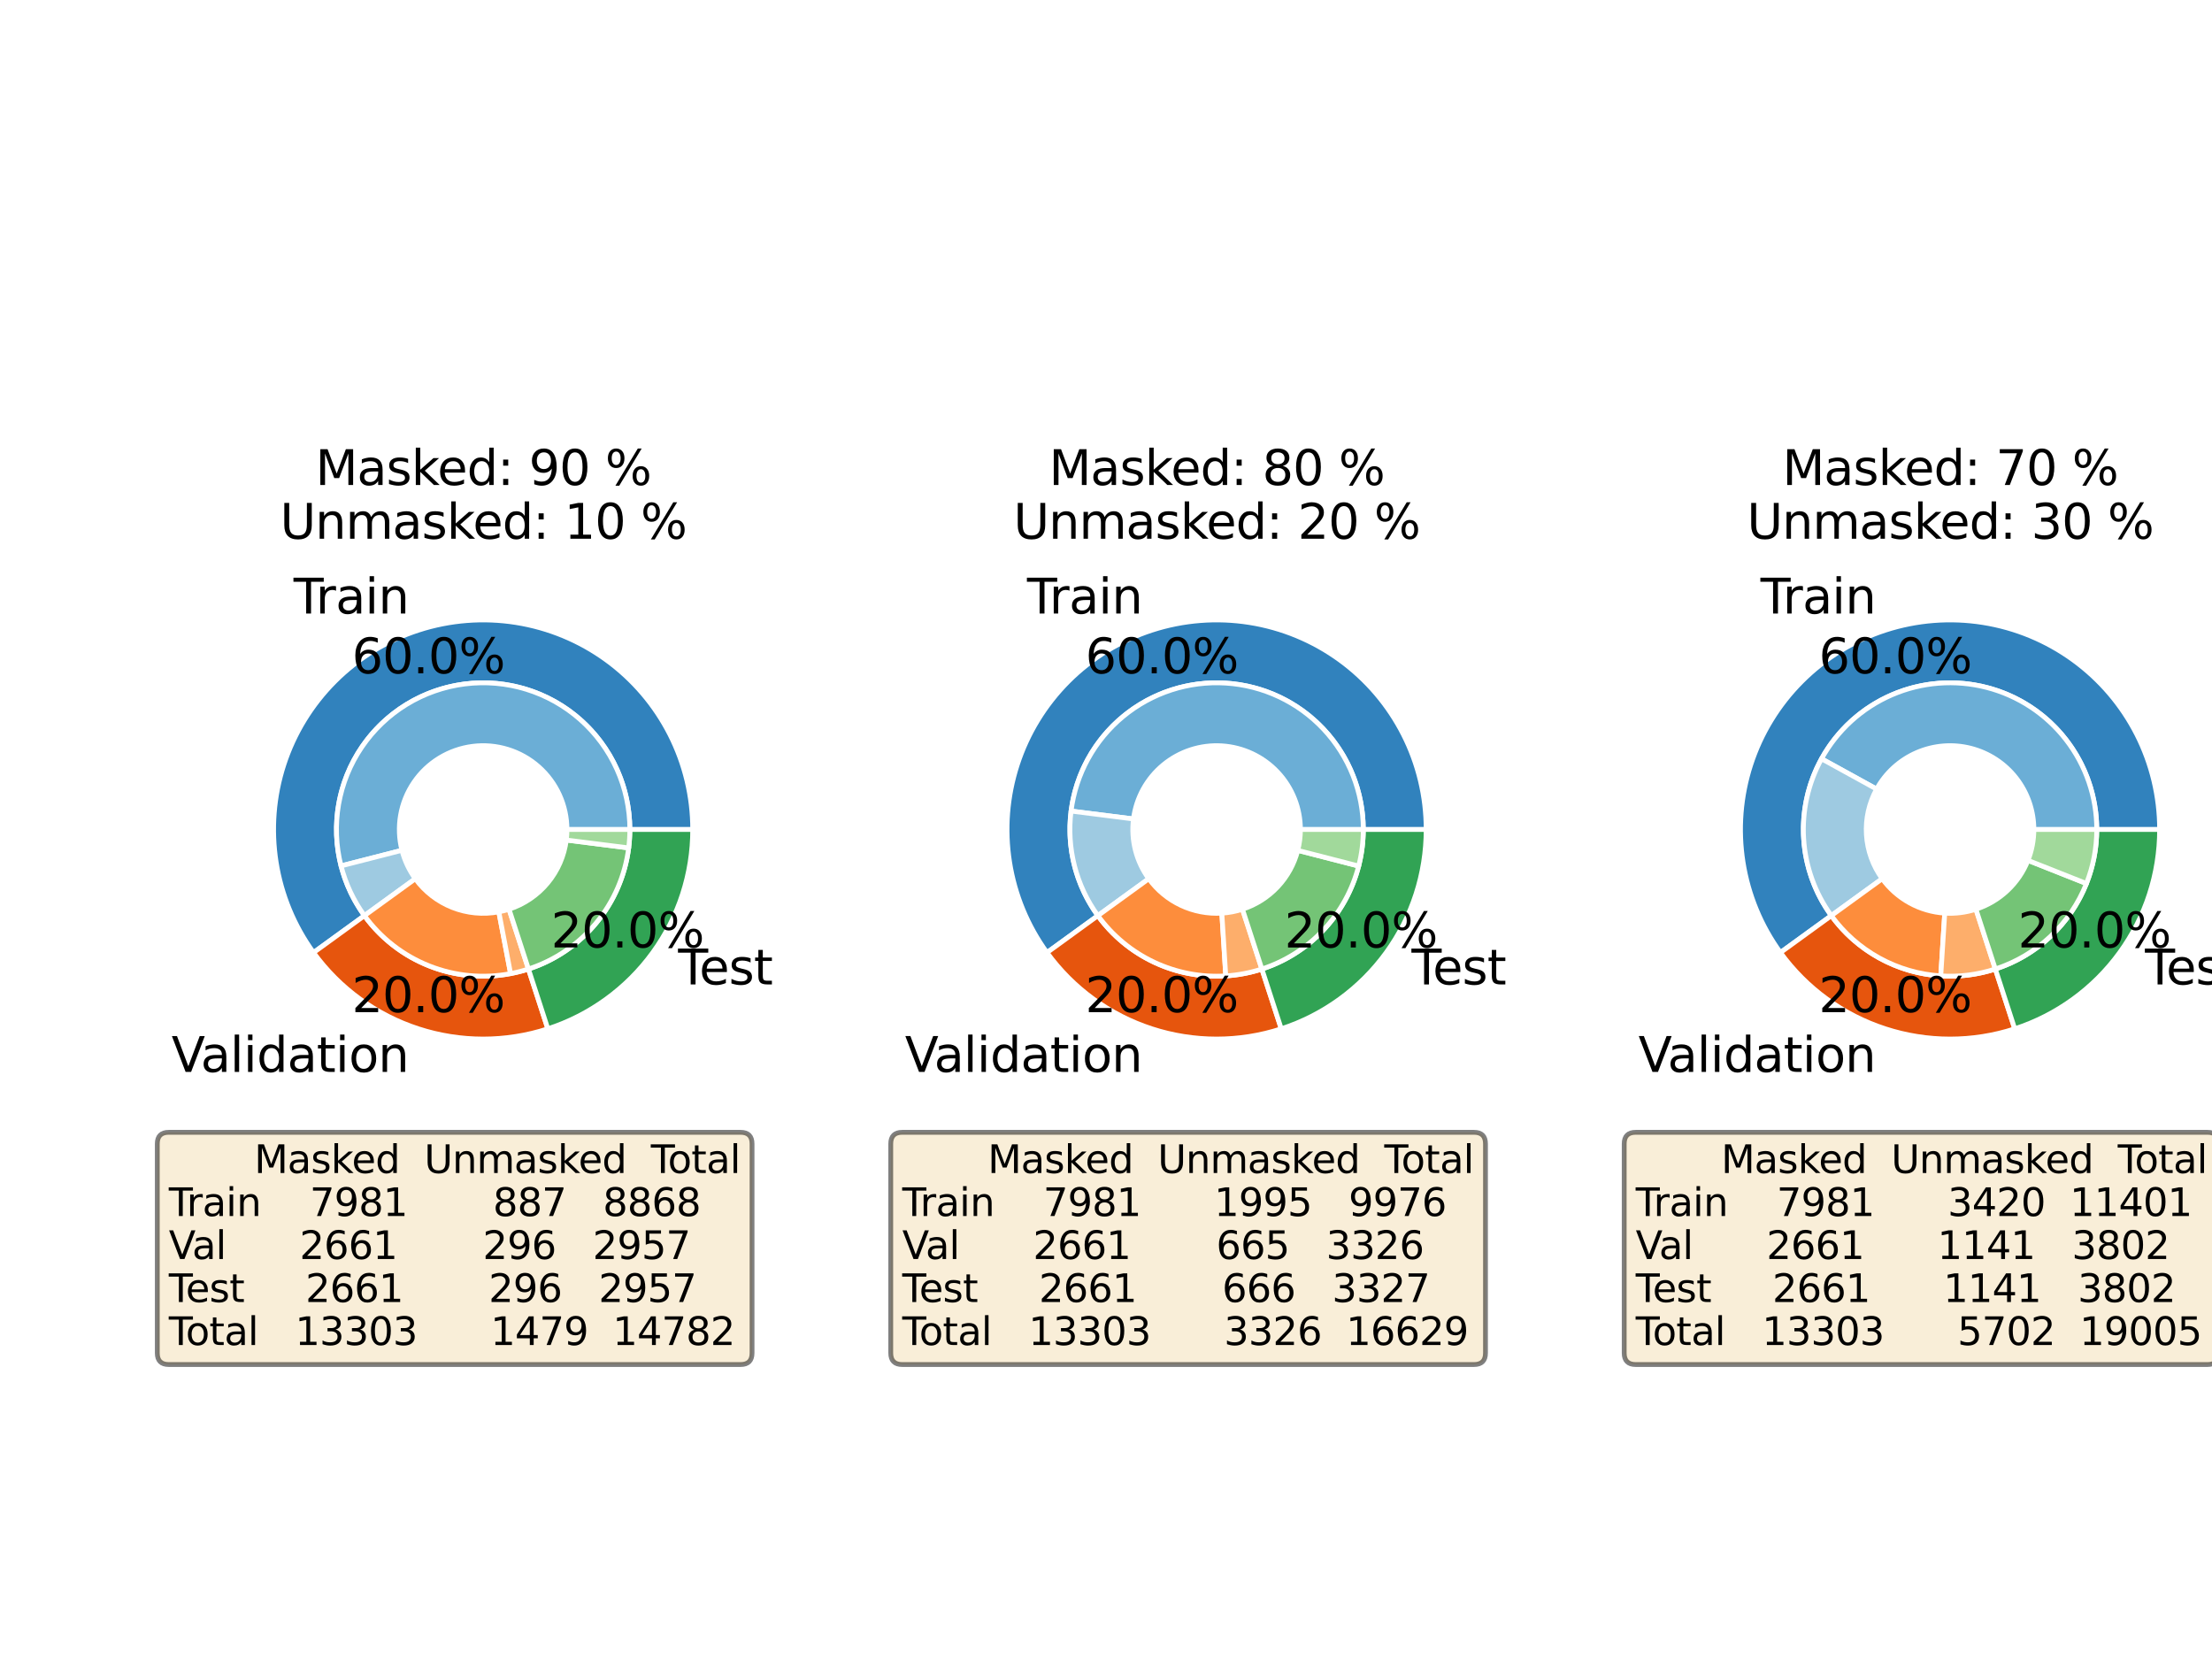 <?xml version="1.0" encoding="utf-8" standalone="no"?>
<!DOCTYPE svg PUBLIC "-//W3C//DTD SVG 1.1//EN"
  "http://www.w3.org/Graphics/SVG/1.1/DTD/svg11.dtd">
<svg xmlns:xlink="http://www.w3.org/1999/xlink" width="460.8pt" height="345.6pt" viewBox="0 0 460.8 345.6" xmlns="http://www.w3.org/2000/svg" version="1.1">
 <defs>
  <style type="text/css">*{stroke-linejoin: round; stroke-linecap: butt}</style>
 </defs>
 <g id="figure_1">
  <g id="patch_1">
   <path d="M 0 345.6 
L 460.8 345.6 
L 460.8 0 
L 0 0 
z
" style="fill: #ffffff"/>
  </g>
  <g id="axes_1">
   <g id="patch_2">
    <path d="M 144.303 172.8 
C 144.303 165.912 142.673 159.121 139.546 152.984 
C 136.42 146.846 131.884 141.535 126.313 137.486 
C 120.741 133.437 114.289 130.763 107.486 129.684 
C 100.683 128.605 93.72 129.152 87.169 131.278 
C 80.618 133.405 74.662 137.053 69.79 141.922 
C 64.918 146.791 61.266 152.744 59.135 159.294 
C 57.004 165.844 56.454 172.806 57.528 179.61 
C 58.603 186.413 61.272 192.867 65.318 198.442 
L 75.917 190.749 
C 73.085 186.847 71.216 182.329 70.464 177.567 
C 69.712 172.804 70.098 167.931 71.589 163.346 
C 73.081 158.761 75.637 154.593 79.047 151.185 
C 82.458 147.777 86.627 145.224 91.213 143.735 
C 95.799 142.246 100.673 141.864 105.435 142.619 
C 110.197 143.374 114.713 145.246 118.613 148.08 
C 122.514 150.915 125.688 154.632 127.877 158.929 
C 130.066 163.225 131.207 167.978 131.207 172.8 
z
" style="fill: #3182bd; stroke: #ffffff; stroke-linejoin: miter"/>
   </g>
   <g id="patch_3">
    <path d="M 65.318 198.442 
C 70.733 205.903 78.375 211.461 87.142 214.313 
C 95.91 217.165 105.359 217.168 114.128 214.322 
L 110.084 201.865 
C 103.946 203.858 97.331 203.856 91.194 201.859 
C 85.057 199.862 79.708 195.972 75.917 190.749 
z
" style="fill: #e6550d; stroke: #ffffff; stroke-linejoin: miter"/>
   </g>
   <g id="patch_4">
    <path d="M 114.128 214.322 
C 122.897 211.475 130.543 205.922 135.963 198.464 
C 141.383 191.006 144.303 182.019 144.303 172.8 
L 131.207 172.8 
C 131.207 179.254 129.162 185.544 125.368 190.765 
C 121.574 195.985 116.222 199.872 110.084 201.865 
z
" style="fill: #31a354; stroke: #ffffff; stroke-linejoin: miter"/>
   </g>
   <g id="patch_5">
    <path d="M 131.207 172.8 
C 131.207 168.464 130.284 164.178 128.5 160.227 
C 126.716 156.275 124.112 152.748 120.86 149.881 
C 117.608 147.013 113.783 144.87 109.64 143.594 
C 105.496 142.319 101.128 141.939 96.827 142.482 
C 92.525 143.024 88.388 144.475 84.691 146.739 
C 80.993 149.003 77.82 152.029 75.381 155.613 
C 72.943 159.198 71.295 163.261 70.548 167.532 
C 69.8 171.802 69.97 176.184 71.046 180.383 
L 83.733 177.133 
C 83.118 174.733 83.021 172.23 83.448 169.79 
C 83.875 167.349 84.817 165.028 86.21 162.979 
C 87.603 160.931 89.417 159.202 91.53 157.908 
C 93.642 156.614 96.007 155.785 98.465 155.475 
C 100.923 155.165 103.419 155.382 105.786 156.111 
C 108.154 156.84 110.34 158.065 112.198 159.703 
C 114.056 161.342 115.544 163.357 116.564 165.615 
C 117.583 167.873 118.11 170.323 118.11 172.8 
z
" style="fill: #6baed6; stroke: #ffffff; stroke-linejoin: miter"/>
   </g>
   <g id="patch_6">
    <path d="M 71.046 180.383 
C 71.523 182.245 72.174 184.057 72.992 185.797 
C 73.809 187.536 74.788 189.194 75.917 190.749 
L 86.516 183.057 
C 85.871 182.168 85.312 181.22 84.845 180.227 
C 84.377 179.233 84.005 178.197 83.733 177.133 
z
" style="fill: #9ecae1; stroke: #ffffff; stroke-linejoin: miter"/>
   </g>
   <g id="patch_7">
    <path d="M 75.917 190.749 
C 79.323 195.442 83.996 199.07 89.386 201.207 
C 94.777 203.344 100.666 203.904 106.362 202.819 
L 103.913 189.954 
C 100.658 190.574 97.293 190.254 94.213 189.033 
C 91.133 187.811 88.463 185.738 86.516 183.057 
z
" style="fill: #fd8d3c; stroke: #ffffff; stroke-linejoin: miter"/>
   </g>
   <g id="patch_8">
    <path d="M 106.362 202.819 
C 106.992 202.7 107.617 202.56 108.238 202.401 
C 108.859 202.242 109.475 202.063 110.084 201.865 
L 106.04 189.409 
C 105.692 189.522 105.34 189.624 104.985 189.715 
C 104.631 189.806 104.273 189.885 103.913 189.954 
z
" style="fill: #fdae6b; stroke: #ffffff; stroke-linejoin: miter"/>
   </g>
   <g id="patch_9">
    <path d="M 110.084 201.865 
C 115.599 200.075 120.493 196.751 124.19 192.283 
C 127.887 187.816 130.238 182.388 130.965 176.635 
L 117.972 174.991 
C 117.556 178.279 116.213 181.381 114.101 183.933 
C 111.988 186.486 109.192 188.385 106.04 189.409 
z
" style="fill: #74c476; stroke: #ffffff; stroke-linejoin: miter"/>
   </g>
   <g id="patch_10">
    <path d="M 130.965 176.635 
C 131.046 175.999 131.106 175.361 131.146 174.721 
C 131.187 174.082 131.207 173.441 131.207 172.8 
L 118.11 172.8 
C 118.11 173.166 118.099 173.532 118.076 173.898 
C 118.053 174.263 118.018 174.628 117.972 174.991 
z
" style="fill: #a1d99b; stroke: #ffffff; stroke-linejoin: miter"/>
   </g>
   <g id="matplotlib.axis_1"/>
   <g id="matplotlib.axis_2"/>
   <g id="text_1">
    <!-- Train -->
    <g transform="translate(61.16 127.81) scale(0.1 -0.1)">
     <defs>
      <path id="DejaVuSans-54" d="M -19 4666 
L 3928 4666 
L 3928 4134 
L 2272 4134 
L 2272 0 
L 1638 0 
L 1638 4134 
L -19 4134 
L -19 4666 
z
" transform="scale(0.016)"/>
      <path id="DejaVuSans-72" d="M 2631 2963 
Q 2534 3019 2420 3045 
Q 2306 3072 2169 3072 
Q 1681 3072 1420 2755 
Q 1159 2438 1159 1844 
L 1159 0 
L 581 0 
L 581 3500 
L 1159 3500 
L 1159 2956 
Q 1341 3275 1631 3429 
Q 1922 3584 2338 3584 
Q 2397 3584 2469 3576 
Q 2541 3569 2628 3553 
L 2631 2963 
z
" transform="scale(0.016)"/>
      <path id="DejaVuSans-61" d="M 2194 1759 
Q 1497 1759 1228 1600 
Q 959 1441 959 1056 
Q 959 750 1161 570 
Q 1363 391 1709 391 
Q 2188 391 2477 730 
Q 2766 1069 2766 1631 
L 2766 1759 
L 2194 1759 
z
M 3341 1997 
L 3341 0 
L 2766 0 
L 2766 531 
Q 2569 213 2275 61 
Q 1981 -91 1556 -91 
Q 1019 -91 701 211 
Q 384 513 384 1019 
Q 384 1609 779 1909 
Q 1175 2209 1959 2209 
L 2766 2209 
L 2766 2266 
Q 2766 2663 2505 2880 
Q 2244 3097 1772 3097 
Q 1472 3097 1187 3025 
Q 903 2953 641 2809 
L 641 3341 
Q 956 3463 1253 3523 
Q 1550 3584 1831 3584 
Q 2591 3584 2966 3190 
Q 3341 2797 3341 1997 
z
" transform="scale(0.016)"/>
      <path id="DejaVuSans-69" d="M 603 3500 
L 1178 3500 
L 1178 0 
L 603 0 
L 603 3500 
z
M 603 4863 
L 1178 4863 
L 1178 4134 
L 603 4134 
L 603 4863 
z
" transform="scale(0.016)"/>
      <path id="DejaVuSans-6e" d="M 3513 2113 
L 3513 0 
L 2938 0 
L 2938 2094 
Q 2938 2591 2744 2837 
Q 2550 3084 2163 3084 
Q 1697 3084 1428 2787 
Q 1159 2491 1159 1978 
L 1159 0 
L 581 0 
L 581 3500 
L 1159 3500 
L 1159 2956 
Q 1366 3272 1645 3428 
Q 1925 3584 2291 3584 
Q 2894 3584 3203 3211 
Q 3513 2838 3513 2113 
z
" transform="scale(0.016)"/>
     </defs>
     <use xlink:href="#DejaVuSans-54"/>
     <use xlink:href="#DejaVuSans-72" x="46.334"/>
     <use xlink:href="#DejaVuSans-61" x="87.447"/>
     <use xlink:href="#DejaVuSans-69" x="148.727"/>
     <use xlink:href="#DejaVuSans-6e" x="176.51"/>
    </g>
   </g>
   <g id="text_2">
    <!-- 60.0% -->
    <g transform="translate(73.307 140.266) scale(0.1 -0.1)">
     <defs>
      <path id="DejaVuSans-36" d="M 2113 2584 
Q 1688 2584 1439 2293 
Q 1191 2003 1191 1497 
Q 1191 994 1439 701 
Q 1688 409 2113 409 
Q 2538 409 2786 701 
Q 3034 994 3034 1497 
Q 3034 2003 2786 2293 
Q 2538 2584 2113 2584 
z
M 3366 4563 
L 3366 3988 
Q 3128 4100 2886 4159 
Q 2644 4219 2406 4219 
Q 1781 4219 1451 3797 
Q 1122 3375 1075 2522 
Q 1259 2794 1537 2939 
Q 1816 3084 2150 3084 
Q 2853 3084 3261 2657 
Q 3669 2231 3669 1497 
Q 3669 778 3244 343 
Q 2819 -91 2113 -91 
Q 1303 -91 875 529 
Q 447 1150 447 2328 
Q 447 3434 972 4092 
Q 1497 4750 2381 4750 
Q 2619 4750 2861 4703 
Q 3103 4656 3366 4563 
z
" transform="scale(0.016)"/>
      <path id="DejaVuSans-30" d="M 2034 4250 
Q 1547 4250 1301 3770 
Q 1056 3291 1056 2328 
Q 1056 1369 1301 889 
Q 1547 409 2034 409 
Q 2525 409 2770 889 
Q 3016 1369 3016 2328 
Q 3016 3291 2770 3770 
Q 2525 4250 2034 4250 
z
M 2034 4750 
Q 2819 4750 3233 4129 
Q 3647 3509 3647 2328 
Q 3647 1150 3233 529 
Q 2819 -91 2034 -91 
Q 1250 -91 836 529 
Q 422 1150 422 2328 
Q 422 3509 836 4129 
Q 1250 4750 2034 4750 
z
" transform="scale(0.016)"/>
      <path id="DejaVuSans-2e" d="M 684 794 
L 1344 794 
L 1344 0 
L 684 0 
L 684 794 
z
" transform="scale(0.016)"/>
      <path id="DejaVuSans-25" d="M 4653 2053 
Q 4381 2053 4226 1822 
Q 4072 1591 4072 1178 
Q 4072 772 4226 539 
Q 4381 306 4653 306 
Q 4919 306 5073 539 
Q 5228 772 5228 1178 
Q 5228 1588 5073 1820 
Q 4919 2053 4653 2053 
z
M 4653 2450 
Q 5147 2450 5437 2106 
Q 5728 1763 5728 1178 
Q 5728 594 5436 251 
Q 5144 -91 4653 -91 
Q 4153 -91 3862 251 
Q 3572 594 3572 1178 
Q 3572 1766 3864 2108 
Q 4156 2450 4653 2450 
z
M 1428 4353 
Q 1159 4353 1004 4120 
Q 850 3888 850 3481 
Q 850 3069 1003 2837 
Q 1156 2606 1428 2606 
Q 1700 2606 1854 2837 
Q 2009 3069 2009 3481 
Q 2009 3884 1853 4118 
Q 1697 4353 1428 4353 
z
M 4250 4750 
L 4750 4750 
L 1831 -91 
L 1331 -91 
L 4250 4750 
z
M 1428 4750 
Q 1922 4750 2215 4408 
Q 2509 4066 2509 3481 
Q 2509 2891 2217 2550 
Q 1925 2209 1428 2209 
Q 931 2209 642 2551 
Q 353 2894 353 3481 
Q 353 4063 643 4406 
Q 934 4750 1428 4750 
z
" transform="scale(0.016)"/>
     </defs>
     <use xlink:href="#DejaVuSans-36"/>
     <use xlink:href="#DejaVuSans-30" x="63.623"/>
     <use xlink:href="#DejaVuSans-2e" x="127.246"/>
     <use xlink:href="#DejaVuSans-30" x="159.033"/>
     <use xlink:href="#DejaVuSans-25" x="222.656"/>
    </g>
   </g>
   <g id="text_3">
    <!-- Validation -->
    <g transform="translate(35.735 223.299) scale(0.1 -0.1)">
     <defs>
      <path id="DejaVuSans-56" d="M 1831 0 
L 50 4666 
L 709 4666 
L 2188 738 
L 3669 4666 
L 4325 4666 
L 2547 0 
L 1831 0 
z
" transform="scale(0.016)"/>
      <path id="DejaVuSans-6c" d="M 603 4863 
L 1178 4863 
L 1178 0 
L 603 0 
L 603 4863 
z
" transform="scale(0.016)"/>
      <path id="DejaVuSans-64" d="M 2906 2969 
L 2906 4863 
L 3481 4863 
L 3481 0 
L 2906 0 
L 2906 525 
Q 2725 213 2448 61 
Q 2172 -91 1784 -91 
Q 1150 -91 751 415 
Q 353 922 353 1747 
Q 353 2572 751 3078 
Q 1150 3584 1784 3584 
Q 2172 3584 2448 3432 
Q 2725 3281 2906 2969 
z
M 947 1747 
Q 947 1113 1208 752 
Q 1469 391 1925 391 
Q 2381 391 2643 752 
Q 2906 1113 2906 1747 
Q 2906 2381 2643 2742 
Q 2381 3103 1925 3103 
Q 1469 3103 1208 2742 
Q 947 2381 947 1747 
z
" transform="scale(0.016)"/>
      <path id="DejaVuSans-74" d="M 1172 4494 
L 1172 3500 
L 2356 3500 
L 2356 3053 
L 1172 3053 
L 1172 1153 
Q 1172 725 1289 603 
Q 1406 481 1766 481 
L 2356 481 
L 2356 0 
L 1766 0 
Q 1100 0 847 248 
Q 594 497 594 1153 
L 594 3053 
L 172 3053 
L 172 3500 
L 594 3500 
L 594 4494 
L 1172 4494 
z
" transform="scale(0.016)"/>
      <path id="DejaVuSans-6f" d="M 1959 3097 
Q 1497 3097 1228 2736 
Q 959 2375 959 1747 
Q 959 1119 1226 758 
Q 1494 397 1959 397 
Q 2419 397 2687 759 
Q 2956 1122 2956 1747 
Q 2956 2369 2687 2733 
Q 2419 3097 1959 3097 
z
M 1959 3584 
Q 2709 3584 3137 3096 
Q 3566 2609 3566 1747 
Q 3566 888 3137 398 
Q 2709 -91 1959 -91 
Q 1206 -91 779 398 
Q 353 888 353 1747 
Q 353 2609 779 3096 
Q 1206 3584 1959 3584 
z
" transform="scale(0.016)"/>
     </defs>
     <use xlink:href="#DejaVuSans-56"/>
     <use xlink:href="#DejaVuSans-61" x="60.658"/>
     <use xlink:href="#DejaVuSans-6c" x="121.938"/>
     <use xlink:href="#DejaVuSans-69" x="149.721"/>
     <use xlink:href="#DejaVuSans-64" x="177.504"/>
     <use xlink:href="#DejaVuSans-61" x="240.98"/>
     <use xlink:href="#DejaVuSans-74" x="302.26"/>
     <use xlink:href="#DejaVuSans-69" x="341.469"/>
     <use xlink:href="#DejaVuSans-6f" x="369.252"/>
     <use xlink:href="#DejaVuSans-6e" x="430.434"/>
    </g>
   </g>
   <g id="text_4">
    <!-- 20.0% -->
    <g transform="translate(73.285 210.845) scale(0.1 -0.1)">
     <defs>
      <path id="DejaVuSans-32" d="M 1228 531 
L 3431 531 
L 3431 0 
L 469 0 
L 469 531 
Q 828 903 1448 1529 
Q 2069 2156 2228 2338 
Q 2531 2678 2651 2914 
Q 2772 3150 2772 3378 
Q 2772 3750 2511 3984 
Q 2250 4219 1831 4219 
Q 1534 4219 1204 4116 
Q 875 4013 500 3803 
L 500 4441 
Q 881 4594 1212 4672 
Q 1544 4750 1819 4750 
Q 2544 4750 2975 4387 
Q 3406 4025 3406 3419 
Q 3406 3131 3298 2873 
Q 3191 2616 2906 2266 
Q 2828 2175 2409 1742 
Q 1991 1309 1228 531 
z
" transform="scale(0.016)"/>
     </defs>
     <use xlink:href="#DejaVuSans-32"/>
     <use xlink:href="#DejaVuSans-30" x="63.623"/>
     <use xlink:href="#DejaVuSans-2e" x="127.246"/>
     <use xlink:href="#DejaVuSans-30" x="159.033"/>
     <use xlink:href="#DejaVuSans-25" x="222.656"/>
    </g>
   </g>
   <g id="text_5">
    <!-- Test -->
    <g transform="translate(141.26 205.073) scale(0.1 -0.1)">
     <defs>
      <path id="DejaVuSans-65" d="M 3597 1894 
L 3597 1613 
L 953 1613 
Q 991 1019 1311 708 
Q 1631 397 2203 397 
Q 2534 397 2845 478 
Q 3156 559 3463 722 
L 3463 178 
Q 3153 47 2828 -22 
Q 2503 -91 2169 -91 
Q 1331 -91 842 396 
Q 353 884 353 1716 
Q 353 2575 817 3079 
Q 1281 3584 2069 3584 
Q 2775 3584 3186 3129 
Q 3597 2675 3597 1894 
z
M 3022 2063 
Q 3016 2534 2758 2815 
Q 2500 3097 2075 3097 
Q 1594 3097 1305 2825 
Q 1016 2553 972 2059 
L 3022 2063 
z
" transform="scale(0.016)"/>
      <path id="DejaVuSans-73" d="M 2834 3397 
L 2834 2853 
Q 2591 2978 2328 3040 
Q 2066 3103 1784 3103 
Q 1356 3103 1142 2972 
Q 928 2841 928 2578 
Q 928 2378 1081 2264 
Q 1234 2150 1697 2047 
L 1894 2003 
Q 2506 1872 2764 1633 
Q 3022 1394 3022 966 
Q 3022 478 2636 193 
Q 2250 -91 1575 -91 
Q 1294 -91 989 -36 
Q 684 19 347 128 
L 347 722 
Q 666 556 975 473 
Q 1284 391 1588 391 
Q 1994 391 2212 530 
Q 2431 669 2431 922 
Q 2431 1156 2273 1281 
Q 2116 1406 1581 1522 
L 1381 1569 
Q 847 1681 609 1914 
Q 372 2147 372 2553 
Q 372 3047 722 3315 
Q 1072 3584 1716 3584 
Q 2034 3584 2315 3537 
Q 2597 3491 2834 3397 
z
" transform="scale(0.016)"/>
     </defs>
     <use xlink:href="#DejaVuSans-54"/>
     <use xlink:href="#DejaVuSans-65" x="44.084"/>
     <use xlink:href="#DejaVuSans-73" x="105.607"/>
     <use xlink:href="#DejaVuSans-74" x="157.707"/>
    </g>
   </g>
   <g id="text_6">
    <!-- 20.0% -->
    <g transform="translate(114.782 197.374) scale(0.1 -0.1)">
     <use xlink:href="#DejaVuSans-32"/>
     <use xlink:href="#DejaVuSans-30" x="63.623"/>
     <use xlink:href="#DejaVuSans-2e" x="127.246"/>
     <use xlink:href="#DejaVuSans-30" x="159.033"/>
     <use xlink:href="#DejaVuSans-25" x="222.656"/>
    </g>
   </g>
   <g id="text_7">
    <g id="patch_11">
     <path d="M 35.166 284.258 
L 154.264 284.258 
Q 156.664 284.258 156.664 281.858 
L 156.664 238.282 
Q 156.664 235.882 154.264 235.882 
L 35.166 235.882 
Q 32.766 235.882 32.766 238.282 
L 32.766 281.858 
Q 32.766 284.258 35.166 284.258 
z
" style="fill: #f5deb3; opacity: 0.5; stroke: #000000; stroke-linejoin: miter"/>
    </g>
    <!--        Masked  Unmasked  Total -->
    <g transform="translate(35.166 244.361) scale(0.08 -0.08)">
     <defs>
      <path id="DejaVuSans-20" transform="scale(0.016)"/>
      <path id="DejaVuSans-4d" d="M 628 4666 
L 1569 4666 
L 2759 1491 
L 3956 4666 
L 4897 4666 
L 4897 0 
L 4281 0 
L 4281 4097 
L 3078 897 
L 2444 897 
L 1241 4097 
L 1241 0 
L 628 0 
L 628 4666 
z
" transform="scale(0.016)"/>
      <path id="DejaVuSans-6b" d="M 581 4863 
L 1159 4863 
L 1159 1991 
L 2875 3500 
L 3609 3500 
L 1753 1863 
L 3688 0 
L 2938 0 
L 1159 1709 
L 1159 0 
L 581 0 
L 581 4863 
z
" transform="scale(0.016)"/>
      <path id="DejaVuSans-55" d="M 556 4666 
L 1191 4666 
L 1191 1831 
Q 1191 1081 1462 751 
Q 1734 422 2344 422 
Q 2950 422 3222 751 
Q 3494 1081 3494 1831 
L 3494 4666 
L 4128 4666 
L 4128 1753 
Q 4128 841 3676 375 
Q 3225 -91 2344 -91 
Q 1459 -91 1007 375 
Q 556 841 556 1753 
L 556 4666 
z
" transform="scale(0.016)"/>
      <path id="DejaVuSans-6d" d="M 3328 2828 
Q 3544 3216 3844 3400 
Q 4144 3584 4550 3584 
Q 5097 3584 5394 3201 
Q 5691 2819 5691 2113 
L 5691 0 
L 5113 0 
L 5113 2094 
Q 5113 2597 4934 2840 
Q 4756 3084 4391 3084 
Q 3944 3084 3684 2787 
Q 3425 2491 3425 1978 
L 3425 0 
L 2847 0 
L 2847 2094 
Q 2847 2600 2669 2842 
Q 2491 3084 2119 3084 
Q 1678 3084 1418 2786 
Q 1159 2488 1159 1978 
L 1159 0 
L 581 0 
L 581 3500 
L 1159 3500 
L 1159 2956 
Q 1356 3278 1631 3431 
Q 1906 3584 2284 3584 
Q 2666 3584 2933 3390 
Q 3200 3197 3328 2828 
z
" transform="scale(0.016)"/>
     </defs>
     <use xlink:href="#DejaVuSans-20"/>
     <use xlink:href="#DejaVuSans-20" x="31.787"/>
     <use xlink:href="#DejaVuSans-20" x="63.574"/>
     <use xlink:href="#DejaVuSans-20" x="95.361"/>
     <use xlink:href="#DejaVuSans-20" x="127.148"/>
     <use xlink:href="#DejaVuSans-20" x="158.936"/>
     <use xlink:href="#DejaVuSans-20" x="190.723"/>
     <use xlink:href="#DejaVuSans-4d" x="222.51"/>
     <use xlink:href="#DejaVuSans-61" x="308.789"/>
     <use xlink:href="#DejaVuSans-73" x="370.068"/>
     <use xlink:href="#DejaVuSans-6b" x="422.168"/>
     <use xlink:href="#DejaVuSans-65" x="476.453"/>
     <use xlink:href="#DejaVuSans-64" x="537.977"/>
     <use xlink:href="#DejaVuSans-20" x="601.453"/>
     <use xlink:href="#DejaVuSans-20" x="633.24"/>
     <use xlink:href="#DejaVuSans-55" x="665.027"/>
     <use xlink:href="#DejaVuSans-6e" x="738.221"/>
     <use xlink:href="#DejaVuSans-6d" x="801.6"/>
     <use xlink:href="#DejaVuSans-61" x="899.012"/>
     <use xlink:href="#DejaVuSans-73" x="960.291"/>
     <use xlink:href="#DejaVuSans-6b" x="1012.391"/>
     <use xlink:href="#DejaVuSans-65" x="1066.676"/>
     <use xlink:href="#DejaVuSans-64" x="1128.199"/>
     <use xlink:href="#DejaVuSans-20" x="1191.676"/>
     <use xlink:href="#DejaVuSans-20" x="1223.463"/>
     <use xlink:href="#DejaVuSans-54" x="1255.25"/>
     <use xlink:href="#DejaVuSans-6f" x="1299.334"/>
     <use xlink:href="#DejaVuSans-74" x="1360.516"/>
     <use xlink:href="#DejaVuSans-61" x="1399.725"/>
     <use xlink:href="#DejaVuSans-6c" x="1461.004"/>
    </g>
    <!-- Train    7981       887   8868 -->
    <g transform="translate(35.166 253.319) scale(0.08 -0.08)">
     <defs>
      <path id="DejaVuSans-37" d="M 525 4666 
L 3525 4666 
L 3525 4397 
L 1831 0 
L 1172 0 
L 2766 4134 
L 525 4134 
L 525 4666 
z
" transform="scale(0.016)"/>
      <path id="DejaVuSans-39" d="M 703 97 
L 703 672 
Q 941 559 1184 500 
Q 1428 441 1663 441 
Q 2288 441 2617 861 
Q 2947 1281 2994 2138 
Q 2813 1869 2534 1725 
Q 2256 1581 1919 1581 
Q 1219 1581 811 2004 
Q 403 2428 403 3163 
Q 403 3881 828 4315 
Q 1253 4750 1959 4750 
Q 2769 4750 3195 4129 
Q 3622 3509 3622 2328 
Q 3622 1225 3098 567 
Q 2575 -91 1691 -91 
Q 1453 -91 1209 -44 
Q 966 3 703 97 
z
M 1959 2075 
Q 2384 2075 2632 2365 
Q 2881 2656 2881 3163 
Q 2881 3666 2632 3958 
Q 2384 4250 1959 4250 
Q 1534 4250 1286 3958 
Q 1038 3666 1038 3163 
Q 1038 2656 1286 2365 
Q 1534 2075 1959 2075 
z
" transform="scale(0.016)"/>
      <path id="DejaVuSans-38" d="M 2034 2216 
Q 1584 2216 1326 1975 
Q 1069 1734 1069 1313 
Q 1069 891 1326 650 
Q 1584 409 2034 409 
Q 2484 409 2743 651 
Q 3003 894 3003 1313 
Q 3003 1734 2745 1975 
Q 2488 2216 2034 2216 
z
M 1403 2484 
Q 997 2584 770 2862 
Q 544 3141 544 3541 
Q 544 4100 942 4425 
Q 1341 4750 2034 4750 
Q 2731 4750 3128 4425 
Q 3525 4100 3525 3541 
Q 3525 3141 3298 2862 
Q 3072 2584 2669 2484 
Q 3125 2378 3379 2068 
Q 3634 1759 3634 1313 
Q 3634 634 3220 271 
Q 2806 -91 2034 -91 
Q 1263 -91 848 271 
Q 434 634 434 1313 
Q 434 1759 690 2068 
Q 947 2378 1403 2484 
z
M 1172 3481 
Q 1172 3119 1398 2916 
Q 1625 2713 2034 2713 
Q 2441 2713 2670 2916 
Q 2900 3119 2900 3481 
Q 2900 3844 2670 4047 
Q 2441 4250 2034 4250 
Q 1625 4250 1398 4047 
Q 1172 3844 1172 3481 
z
" transform="scale(0.016)"/>
      <path id="DejaVuSans-31" d="M 794 531 
L 1825 531 
L 1825 4091 
L 703 3866 
L 703 4441 
L 1819 4666 
L 2450 4666 
L 2450 531 
L 3481 531 
L 3481 0 
L 794 0 
L 794 531 
z
" transform="scale(0.016)"/>
     </defs>
     <use xlink:href="#DejaVuSans-54"/>
     <use xlink:href="#DejaVuSans-72" x="46.334"/>
     <use xlink:href="#DejaVuSans-61" x="87.447"/>
     <use xlink:href="#DejaVuSans-69" x="148.727"/>
     <use xlink:href="#DejaVuSans-6e" x="176.51"/>
     <use xlink:href="#DejaVuSans-20" x="239.889"/>
     <use xlink:href="#DejaVuSans-20" x="271.676"/>
     <use xlink:href="#DejaVuSans-20" x="303.463"/>
     <use xlink:href="#DejaVuSans-20" x="335.25"/>
     <use xlink:href="#DejaVuSans-37" x="367.037"/>
     <use xlink:href="#DejaVuSans-39" x="430.66"/>
     <use xlink:href="#DejaVuSans-38" x="494.283"/>
     <use xlink:href="#DejaVuSans-31" x="557.906"/>
     <use xlink:href="#DejaVuSans-20" x="621.529"/>
     <use xlink:href="#DejaVuSans-20" x="653.316"/>
     <use xlink:href="#DejaVuSans-20" x="685.104"/>
     <use xlink:href="#DejaVuSans-20" x="716.891"/>
     <use xlink:href="#DejaVuSans-20" x="748.678"/>
     <use xlink:href="#DejaVuSans-20" x="780.465"/>
     <use xlink:href="#DejaVuSans-20" x="812.252"/>
     <use xlink:href="#DejaVuSans-38" x="844.039"/>
     <use xlink:href="#DejaVuSans-38" x="907.662"/>
     <use xlink:href="#DejaVuSans-37" x="971.285"/>
     <use xlink:href="#DejaVuSans-20" x="1034.908"/>
     <use xlink:href="#DejaVuSans-20" x="1066.695"/>
     <use xlink:href="#DejaVuSans-20" x="1098.482"/>
     <use xlink:href="#DejaVuSans-38" x="1130.27"/>
     <use xlink:href="#DejaVuSans-38" x="1193.893"/>
     <use xlink:href="#DejaVuSans-36" x="1257.516"/>
     <use xlink:href="#DejaVuSans-38" x="1321.139"/>
    </g>
    <!-- Val      2661       296   2957 -->
    <g transform="translate(35.166 262.277) scale(0.08 -0.08)">
     <defs>
      <path id="DejaVuSans-35" d="M 691 4666 
L 3169 4666 
L 3169 4134 
L 1269 4134 
L 1269 2991 
Q 1406 3038 1543 3061 
Q 1681 3084 1819 3084 
Q 2600 3084 3056 2656 
Q 3513 2228 3513 1497 
Q 3513 744 3044 326 
Q 2575 -91 1722 -91 
Q 1428 -91 1123 -41 
Q 819 9 494 109 
L 494 744 
Q 775 591 1075 516 
Q 1375 441 1709 441 
Q 2250 441 2565 725 
Q 2881 1009 2881 1497 
Q 2881 1984 2565 2268 
Q 2250 2553 1709 2553 
Q 1456 2553 1204 2497 
Q 953 2441 691 2322 
L 691 4666 
z
" transform="scale(0.016)"/>
     </defs>
     <use xlink:href="#DejaVuSans-56"/>
     <use xlink:href="#DejaVuSans-61" x="60.658"/>
     <use xlink:href="#DejaVuSans-6c" x="121.938"/>
     <use xlink:href="#DejaVuSans-20" x="149.721"/>
     <use xlink:href="#DejaVuSans-20" x="181.508"/>
     <use xlink:href="#DejaVuSans-20" x="213.295"/>
     <use xlink:href="#DejaVuSans-20" x="245.082"/>
     <use xlink:href="#DejaVuSans-20" x="276.869"/>
     <use xlink:href="#DejaVuSans-20" x="308.656"/>
     <use xlink:href="#DejaVuSans-32" x="340.443"/>
     <use xlink:href="#DejaVuSans-36" x="404.066"/>
     <use xlink:href="#DejaVuSans-36" x="467.689"/>
     <use xlink:href="#DejaVuSans-31" x="531.312"/>
     <use xlink:href="#DejaVuSans-20" x="594.936"/>
     <use xlink:href="#DejaVuSans-20" x="626.723"/>
     <use xlink:href="#DejaVuSans-20" x="658.51"/>
     <use xlink:href="#DejaVuSans-20" x="690.297"/>
     <use xlink:href="#DejaVuSans-20" x="722.084"/>
     <use xlink:href="#DejaVuSans-20" x="753.871"/>
     <use xlink:href="#DejaVuSans-20" x="785.658"/>
     <use xlink:href="#DejaVuSans-32" x="817.445"/>
     <use xlink:href="#DejaVuSans-39" x="881.068"/>
     <use xlink:href="#DejaVuSans-36" x="944.691"/>
     <use xlink:href="#DejaVuSans-20" x="1008.314"/>
     <use xlink:href="#DejaVuSans-20" x="1040.102"/>
     <use xlink:href="#DejaVuSans-20" x="1071.889"/>
     <use xlink:href="#DejaVuSans-32" x="1103.676"/>
     <use xlink:href="#DejaVuSans-39" x="1167.299"/>
     <use xlink:href="#DejaVuSans-35" x="1230.922"/>
     <use xlink:href="#DejaVuSans-37" x="1294.545"/>
    </g>
    <!-- Test     2661       296   2957 -->
    <g transform="translate(35.166 271.236) scale(0.08 -0.08)">
     <use xlink:href="#DejaVuSans-54"/>
     <use xlink:href="#DejaVuSans-65" x="44.084"/>
     <use xlink:href="#DejaVuSans-73" x="105.607"/>
     <use xlink:href="#DejaVuSans-74" x="157.707"/>
     <use xlink:href="#DejaVuSans-20" x="196.916"/>
     <use xlink:href="#DejaVuSans-20" x="228.703"/>
     <use xlink:href="#DejaVuSans-20" x="260.49"/>
     <use xlink:href="#DejaVuSans-20" x="292.277"/>
     <use xlink:href="#DejaVuSans-20" x="324.064"/>
     <use xlink:href="#DejaVuSans-32" x="355.852"/>
     <use xlink:href="#DejaVuSans-36" x="419.475"/>
     <use xlink:href="#DejaVuSans-36" x="483.098"/>
     <use xlink:href="#DejaVuSans-31" x="546.721"/>
     <use xlink:href="#DejaVuSans-20" x="610.344"/>
     <use xlink:href="#DejaVuSans-20" x="642.131"/>
     <use xlink:href="#DejaVuSans-20" x="673.918"/>
     <use xlink:href="#DejaVuSans-20" x="705.705"/>
     <use xlink:href="#DejaVuSans-20" x="737.492"/>
     <use xlink:href="#DejaVuSans-20" x="769.279"/>
     <use xlink:href="#DejaVuSans-20" x="801.066"/>
     <use xlink:href="#DejaVuSans-32" x="832.854"/>
     <use xlink:href="#DejaVuSans-39" x="896.477"/>
     <use xlink:href="#DejaVuSans-36" x="960.1"/>
     <use xlink:href="#DejaVuSans-20" x="1023.723"/>
     <use xlink:href="#DejaVuSans-20" x="1055.51"/>
     <use xlink:href="#DejaVuSans-20" x="1087.297"/>
     <use xlink:href="#DejaVuSans-32" x="1119.084"/>
     <use xlink:href="#DejaVuSans-39" x="1182.707"/>
     <use xlink:href="#DejaVuSans-35" x="1246.33"/>
     <use xlink:href="#DejaVuSans-37" x="1309.953"/>
    </g>
    <!-- Total   13303      1479  14782 -->
    <g transform="translate(35.166 280.194) scale(0.08 -0.08)">
     <defs>
      <path id="DejaVuSans-33" d="M 2597 2516 
Q 3050 2419 3304 2112 
Q 3559 1806 3559 1356 
Q 3559 666 3084 287 
Q 2609 -91 1734 -91 
Q 1441 -91 1130 -33 
Q 819 25 488 141 
L 488 750 
Q 750 597 1062 519 
Q 1375 441 1716 441 
Q 2309 441 2620 675 
Q 2931 909 2931 1356 
Q 2931 1769 2642 2001 
Q 2353 2234 1838 2234 
L 1294 2234 
L 1294 2753 
L 1863 2753 
Q 2328 2753 2575 2939 
Q 2822 3125 2822 3475 
Q 2822 3834 2567 4026 
Q 2313 4219 1838 4219 
Q 1578 4219 1281 4162 
Q 984 4106 628 3988 
L 628 4550 
Q 988 4650 1302 4700 
Q 1616 4750 1894 4750 
Q 2613 4750 3031 4423 
Q 3450 4097 3450 3541 
Q 3450 3153 3228 2886 
Q 3006 2619 2597 2516 
z
" transform="scale(0.016)"/>
      <path id="DejaVuSans-34" d="M 2419 4116 
L 825 1625 
L 2419 1625 
L 2419 4116 
z
M 2253 4666 
L 3047 4666 
L 3047 1625 
L 3713 1625 
L 3713 1100 
L 3047 1100 
L 3047 0 
L 2419 0 
L 2419 1100 
L 313 1100 
L 313 1709 
L 2253 4666 
z
" transform="scale(0.016)"/>
     </defs>
     <use xlink:href="#DejaVuSans-54"/>
     <use xlink:href="#DejaVuSans-6f" x="44.084"/>
     <use xlink:href="#DejaVuSans-74" x="105.266"/>
     <use xlink:href="#DejaVuSans-61" x="144.475"/>
     <use xlink:href="#DejaVuSans-6c" x="205.754"/>
     <use xlink:href="#DejaVuSans-20" x="233.537"/>
     <use xlink:href="#DejaVuSans-20" x="265.324"/>
     <use xlink:href="#DejaVuSans-20" x="297.111"/>
     <use xlink:href="#DejaVuSans-31" x="328.898"/>
     <use xlink:href="#DejaVuSans-33" x="392.521"/>
     <use xlink:href="#DejaVuSans-33" x="456.145"/>
     <use xlink:href="#DejaVuSans-30" x="519.768"/>
     <use xlink:href="#DejaVuSans-33" x="583.391"/>
     <use xlink:href="#DejaVuSans-20" x="647.014"/>
     <use xlink:href="#DejaVuSans-20" x="678.801"/>
     <use xlink:href="#DejaVuSans-20" x="710.588"/>
     <use xlink:href="#DejaVuSans-20" x="742.375"/>
     <use xlink:href="#DejaVuSans-20" x="774.162"/>
     <use xlink:href="#DejaVuSans-20" x="805.949"/>
     <use xlink:href="#DejaVuSans-31" x="837.736"/>
     <use xlink:href="#DejaVuSans-34" x="901.359"/>
     <use xlink:href="#DejaVuSans-37" x="964.982"/>
     <use xlink:href="#DejaVuSans-39" x="1028.605"/>
     <use xlink:href="#DejaVuSans-20" x="1092.229"/>
     <use xlink:href="#DejaVuSans-20" x="1124.016"/>
     <use xlink:href="#DejaVuSans-31" x="1155.803"/>
     <use xlink:href="#DejaVuSans-34" x="1219.426"/>
     <use xlink:href="#DejaVuSans-37" x="1283.049"/>
     <use xlink:href="#DejaVuSans-38" x="1346.672"/>
     <use xlink:href="#DejaVuSans-32" x="1410.295"/>
    </g>
   </g>
   <g id="text_8">
    <!-- Masked: 90 % -->
    <g transform="translate(65.725 101.034) scale(0.1 -0.1)">
     <defs>
      <path id="DejaVuSans-3a" d="M 750 794 
L 1409 794 
L 1409 0 
L 750 0 
L 750 794 
z
M 750 3309 
L 1409 3309 
L 1409 2516 
L 750 2516 
L 750 3309 
z
" transform="scale(0.016)"/>
     </defs>
     <use xlink:href="#DejaVuSans-4d"/>
     <use xlink:href="#DejaVuSans-61" x="86.279"/>
     <use xlink:href="#DejaVuSans-73" x="147.559"/>
     <use xlink:href="#DejaVuSans-6b" x="199.658"/>
     <use xlink:href="#DejaVuSans-65" x="253.943"/>
     <use xlink:href="#DejaVuSans-64" x="315.467"/>
     <use xlink:href="#DejaVuSans-3a" x="378.943"/>
     <use xlink:href="#DejaVuSans-20" x="412.635"/>
     <use xlink:href="#DejaVuSans-39" x="444.422"/>
     <use xlink:href="#DejaVuSans-30" x="508.045"/>
     <use xlink:href="#DejaVuSans-20" x="571.668"/>
     <use xlink:href="#DejaVuSans-25" x="603.455"/>
    </g>
    <!-- Unmasked: 10 % -->
    <g transform="translate(58.341 112.232) scale(0.1 -0.1)">
     <use xlink:href="#DejaVuSans-55"/>
     <use xlink:href="#DejaVuSans-6e" x="73.193"/>
     <use xlink:href="#DejaVuSans-6d" x="136.572"/>
     <use xlink:href="#DejaVuSans-61" x="233.984"/>
     <use xlink:href="#DejaVuSans-73" x="295.264"/>
     <use xlink:href="#DejaVuSans-6b" x="347.363"/>
     <use xlink:href="#DejaVuSans-65" x="401.648"/>
     <use xlink:href="#DejaVuSans-64" x="463.172"/>
     <use xlink:href="#DejaVuSans-3a" x="526.648"/>
     <use xlink:href="#DejaVuSans-20" x="560.34"/>
     <use xlink:href="#DejaVuSans-31" x="592.127"/>
     <use xlink:href="#DejaVuSans-30" x="655.75"/>
     <use xlink:href="#DejaVuSans-20" x="719.373"/>
     <use xlink:href="#DejaVuSans-25" x="751.16"/>
    </g>
   </g>
  </g>
  <g id="axes_2">
   <g id="patch_12">
    <path d="M 297.095 172.8 
C 297.095 165.912 295.465 159.121 292.338 152.984 
C 289.211 146.846 284.676 141.535 279.104 137.486 
C 273.532 133.437 267.081 130.763 260.278 129.684 
C 253.475 128.605 246.512 129.152 239.961 131.278 
C 233.41 133.405 227.454 137.052 222.582 141.921 
C 217.71 146.79 214.058 152.744 211.927 159.293 
C 209.796 165.843 209.245 172.806 210.32 179.609 
C 211.394 186.413 214.063 192.866 218.109 198.441 
L 228.708 190.749 
C 225.876 186.846 224.008 182.329 223.256 177.566 
C 222.504 172.804 222.889 167.93 224.381 163.345 
C 225.873 158.761 228.429 154.593 231.839 151.185 
C 235.25 147.777 239.419 145.224 244.005 143.735 
C 248.591 142.246 253.464 141.864 258.226 142.619 
C 262.988 143.374 267.505 145.246 271.405 148.08 
C 275.305 150.915 278.48 154.632 280.669 158.929 
C 282.857 163.225 283.998 167.978 283.998 172.8 
z
" style="fill: #3182bd; stroke: #ffffff; stroke-linejoin: miter"/>
   </g>
   <g id="patch_13">
    <path d="M 218.109 198.441 
C 223.523 205.901 231.164 211.459 239.93 214.311 
C 248.695 217.164 258.143 217.169 266.911 214.324 
L 262.87 201.867 
C 256.732 203.858 250.119 203.855 243.983 201.858 
C 237.847 199.861 232.498 195.971 228.708 190.749 
z
" style="fill: #e6550d; stroke: #ffffff; stroke-linejoin: miter"/>
   </g>
   <g id="patch_14">
    <path d="M 266.911 214.324 
C 275.682 211.479 283.33 205.926 288.752 198.468 
C 294.173 191.009 297.095 182.021 297.095 172.8 
L 283.998 172.8 
C 283.998 179.255 281.953 185.546 278.158 190.767 
C 274.363 195.988 269.009 199.875 262.87 201.867 
z
" style="fill: #31a354; stroke: #ffffff; stroke-linejoin: miter"/>
   </g>
   <g id="patch_15">
    <path d="M 283.998 172.8 
C 283.998 165.031 281.036 157.547 275.718 151.883 
C 270.4 146.22 263.118 142.791 255.364 142.302 
C 247.611 141.813 239.955 144.299 233.968 149.249 
C 227.98 154.2 224.1 161.252 223.124 168.959 
L 236.117 170.605 
C 236.674 166.201 238.892 162.171 242.313 159.342 
C 245.734 156.514 250.109 155.093 254.539 155.373 
C 258.97 155.652 263.132 157.611 266.17 160.848 
C 269.209 164.084 270.902 168.361 270.902 172.8 
z
" style="fill: #6baed6; stroke: #ffffff; stroke-linejoin: miter"/>
   </g>
   <g id="patch_16">
    <path d="M 223.124 168.959 
C 222.64 172.779 222.882 176.657 223.838 180.387 
C 224.794 184.116 226.447 187.632 228.708 190.749 
L 239.308 183.056 
C 238.015 181.276 237.071 179.267 236.525 177.135 
C 235.979 175.004 235.84 172.788 236.117 170.605 
z
" style="fill: #9ecae1; stroke: #ffffff; stroke-linejoin: miter"/>
   </g>
   <g id="patch_17">
    <path d="M 228.708 190.749 
C 231.732 194.915 235.759 198.25 240.416 200.444 
C 245.073 202.638 250.209 203.62 255.347 203.299 
L 254.53 190.228 
C 251.594 190.411 248.659 189.85 245.998 188.597 
C 243.337 187.343 241.035 185.437 239.308 183.056 
z
" style="fill: #fd8d3c; stroke: #ffffff; stroke-linejoin: miter"/>
   </g>
   <g id="patch_18">
    <path d="M 255.347 203.299 
C 256.624 203.219 257.896 203.059 259.153 202.819 
C 260.411 202.58 261.652 202.262 262.87 201.867 
L 258.828 189.41 
C 258.133 189.635 257.423 189.817 256.705 189.954 
C 255.986 190.091 255.26 190.182 254.53 190.228 
z
" style="fill: #fdae6b; stroke: #ffffff; stroke-linejoin: miter"/>
   </g>
   <g id="patch_19">
    <path d="M 262.87 201.867 
C 267.766 200.278 272.183 197.478 275.708 193.727 
C 279.233 189.976 281.754 185.394 283.036 180.409 
L 270.352 177.148 
C 269.619 179.997 268.179 182.615 266.165 184.758 
C 264.15 186.902 261.626 188.502 258.828 189.41 
z
" style="fill: #74c476; stroke: #ffffff; stroke-linejoin: miter"/>
   </g>
   <g id="patch_20">
    <path d="M 283.036 180.409 
C 283.355 179.167 283.596 177.907 283.757 176.635 
C 283.918 175.363 283.998 174.082 283.998 172.8 
L 270.902 172.8 
C 270.902 173.533 270.856 174.264 270.764 174.991 
C 270.672 175.718 270.534 176.438 270.352 177.148 
z
" style="fill: #a1d99b; stroke: #ffffff; stroke-linejoin: miter"/>
   </g>
   <g id="matplotlib.axis_3"/>
   <g id="matplotlib.axis_4"/>
   <g id="text_9">
    <!-- Train -->
    <g transform="translate(213.952 127.809) scale(0.1 -0.1)">
     <use xlink:href="#DejaVuSans-54"/>
     <use xlink:href="#DejaVuSans-72" x="46.334"/>
     <use xlink:href="#DejaVuSans-61" x="87.447"/>
     <use xlink:href="#DejaVuSans-69" x="148.727"/>
     <use xlink:href="#DejaVuSans-6e" x="176.51"/>
    </g>
   </g>
   <g id="text_10">
    <!-- 60.0% -->
    <g transform="translate(226.099 140.266) scale(0.1 -0.1)">
     <use xlink:href="#DejaVuSans-36"/>
     <use xlink:href="#DejaVuSans-30" x="63.623"/>
     <use xlink:href="#DejaVuSans-2e" x="127.246"/>
     <use xlink:href="#DejaVuSans-30" x="159.033"/>
     <use xlink:href="#DejaVuSans-25" x="222.656"/>
    </g>
   </g>
   <g id="text_11">
    <!-- Validation -->
    <g transform="translate(188.522 223.298) scale(0.1 -0.1)">
     <use xlink:href="#DejaVuSans-56"/>
     <use xlink:href="#DejaVuSans-61" x="60.658"/>
     <use xlink:href="#DejaVuSans-6c" x="121.938"/>
     <use xlink:href="#DejaVuSans-69" x="149.721"/>
     <use xlink:href="#DejaVuSans-64" x="177.504"/>
     <use xlink:href="#DejaVuSans-61" x="240.98"/>
     <use xlink:href="#DejaVuSans-74" x="302.26"/>
     <use xlink:href="#DejaVuSans-69" x="341.469"/>
     <use xlink:href="#DejaVuSans-6f" x="369.252"/>
     <use xlink:href="#DejaVuSans-6e" x="430.434"/>
    </g>
   </g>
   <g id="text_12">
    <!-- 20.0% -->
    <g transform="translate(226.073 210.844) scale(0.1 -0.1)">
     <use xlink:href="#DejaVuSans-32"/>
     <use xlink:href="#DejaVuSans-30" x="63.623"/>
     <use xlink:href="#DejaVuSans-2e" x="127.246"/>
     <use xlink:href="#DejaVuSans-30" x="159.033"/>
     <use xlink:href="#DejaVuSans-25" x="222.656"/>
    </g>
   </g>
   <g id="text_13">
    <!-- Test -->
    <g transform="translate(294.048 205.077) scale(0.1 -0.1)">
     <use xlink:href="#DejaVuSans-54"/>
     <use xlink:href="#DejaVuSans-65" x="44.084"/>
     <use xlink:href="#DejaVuSans-73" x="105.607"/>
     <use xlink:href="#DejaVuSans-74" x="157.707"/>
    </g>
   </g>
   <g id="text_14">
    <!-- 20.0% -->
    <g transform="translate(267.571 197.377) scale(0.1 -0.1)">
     <use xlink:href="#DejaVuSans-32"/>
     <use xlink:href="#DejaVuSans-30" x="63.623"/>
     <use xlink:href="#DejaVuSans-2e" x="127.246"/>
     <use xlink:href="#DejaVuSans-30" x="159.033"/>
     <use xlink:href="#DejaVuSans-25" x="222.656"/>
    </g>
   </g>
   <g id="text_15">
    <g id="patch_21">
     <path d="M 187.958 284.258 
L 307.055 284.258 
Q 309.455 284.258 309.455 281.858 
L 309.455 238.282 
Q 309.455 235.882 307.055 235.882 
L 187.958 235.882 
Q 185.558 235.882 185.558 238.282 
L 185.558 281.858 
Q 185.558 284.258 187.958 284.258 
z
" style="fill: #f5deb3; opacity: 0.5; stroke: #000000; stroke-linejoin: miter"/>
    </g>
    <!--        Masked  Unmasked  Total -->
    <g transform="translate(187.958 244.361) scale(0.08 -0.08)">
     <use xlink:href="#DejaVuSans-20"/>
     <use xlink:href="#DejaVuSans-20" x="31.787"/>
     <use xlink:href="#DejaVuSans-20" x="63.574"/>
     <use xlink:href="#DejaVuSans-20" x="95.361"/>
     <use xlink:href="#DejaVuSans-20" x="127.148"/>
     <use xlink:href="#DejaVuSans-20" x="158.936"/>
     <use xlink:href="#DejaVuSans-20" x="190.723"/>
     <use xlink:href="#DejaVuSans-4d" x="222.51"/>
     <use xlink:href="#DejaVuSans-61" x="308.789"/>
     <use xlink:href="#DejaVuSans-73" x="370.068"/>
     <use xlink:href="#DejaVuSans-6b" x="422.168"/>
     <use xlink:href="#DejaVuSans-65" x="476.453"/>
     <use xlink:href="#DejaVuSans-64" x="537.977"/>
     <use xlink:href="#DejaVuSans-20" x="601.453"/>
     <use xlink:href="#DejaVuSans-20" x="633.24"/>
     <use xlink:href="#DejaVuSans-55" x="665.027"/>
     <use xlink:href="#DejaVuSans-6e" x="738.221"/>
     <use xlink:href="#DejaVuSans-6d" x="801.6"/>
     <use xlink:href="#DejaVuSans-61" x="899.012"/>
     <use xlink:href="#DejaVuSans-73" x="960.291"/>
     <use xlink:href="#DejaVuSans-6b" x="1012.391"/>
     <use xlink:href="#DejaVuSans-65" x="1066.676"/>
     <use xlink:href="#DejaVuSans-64" x="1128.199"/>
     <use xlink:href="#DejaVuSans-20" x="1191.676"/>
     <use xlink:href="#DejaVuSans-20" x="1223.463"/>
     <use xlink:href="#DejaVuSans-54" x="1255.25"/>
     <use xlink:href="#DejaVuSans-6f" x="1299.334"/>
     <use xlink:href="#DejaVuSans-74" x="1360.516"/>
     <use xlink:href="#DejaVuSans-61" x="1399.725"/>
     <use xlink:href="#DejaVuSans-6c" x="1461.004"/>
    </g>
    <!-- Train    7981      1995   9976 -->
    <g transform="translate(187.958 253.319) scale(0.08 -0.08)">
     <use xlink:href="#DejaVuSans-54"/>
     <use xlink:href="#DejaVuSans-72" x="46.334"/>
     <use xlink:href="#DejaVuSans-61" x="87.447"/>
     <use xlink:href="#DejaVuSans-69" x="148.727"/>
     <use xlink:href="#DejaVuSans-6e" x="176.51"/>
     <use xlink:href="#DejaVuSans-20" x="239.889"/>
     <use xlink:href="#DejaVuSans-20" x="271.676"/>
     <use xlink:href="#DejaVuSans-20" x="303.463"/>
     <use xlink:href="#DejaVuSans-20" x="335.25"/>
     <use xlink:href="#DejaVuSans-37" x="367.037"/>
     <use xlink:href="#DejaVuSans-39" x="430.66"/>
     <use xlink:href="#DejaVuSans-38" x="494.283"/>
     <use xlink:href="#DejaVuSans-31" x="557.906"/>
     <use xlink:href="#DejaVuSans-20" x="621.529"/>
     <use xlink:href="#DejaVuSans-20" x="653.316"/>
     <use xlink:href="#DejaVuSans-20" x="685.104"/>
     <use xlink:href="#DejaVuSans-20" x="716.891"/>
     <use xlink:href="#DejaVuSans-20" x="748.678"/>
     <use xlink:href="#DejaVuSans-20" x="780.465"/>
     <use xlink:href="#DejaVuSans-31" x="812.252"/>
     <use xlink:href="#DejaVuSans-39" x="875.875"/>
     <use xlink:href="#DejaVuSans-39" x="939.498"/>
     <use xlink:href="#DejaVuSans-35" x="1003.121"/>
     <use xlink:href="#DejaVuSans-20" x="1066.744"/>
     <use xlink:href="#DejaVuSans-20" x="1098.531"/>
     <use xlink:href="#DejaVuSans-20" x="1130.318"/>
     <use xlink:href="#DejaVuSans-39" x="1162.105"/>
     <use xlink:href="#DejaVuSans-39" x="1225.729"/>
     <use xlink:href="#DejaVuSans-37" x="1289.352"/>
     <use xlink:href="#DejaVuSans-36" x="1352.975"/>
    </g>
    <!-- Val      2661       665   3326 -->
    <g transform="translate(187.958 262.277) scale(0.08 -0.08)">
     <use xlink:href="#DejaVuSans-56"/>
     <use xlink:href="#DejaVuSans-61" x="60.658"/>
     <use xlink:href="#DejaVuSans-6c" x="121.938"/>
     <use xlink:href="#DejaVuSans-20" x="149.721"/>
     <use xlink:href="#DejaVuSans-20" x="181.508"/>
     <use xlink:href="#DejaVuSans-20" x="213.295"/>
     <use xlink:href="#DejaVuSans-20" x="245.082"/>
     <use xlink:href="#DejaVuSans-20" x="276.869"/>
     <use xlink:href="#DejaVuSans-20" x="308.656"/>
     <use xlink:href="#DejaVuSans-32" x="340.443"/>
     <use xlink:href="#DejaVuSans-36" x="404.066"/>
     <use xlink:href="#DejaVuSans-36" x="467.689"/>
     <use xlink:href="#DejaVuSans-31" x="531.312"/>
     <use xlink:href="#DejaVuSans-20" x="594.936"/>
     <use xlink:href="#DejaVuSans-20" x="626.723"/>
     <use xlink:href="#DejaVuSans-20" x="658.51"/>
     <use xlink:href="#DejaVuSans-20" x="690.297"/>
     <use xlink:href="#DejaVuSans-20" x="722.084"/>
     <use xlink:href="#DejaVuSans-20" x="753.871"/>
     <use xlink:href="#DejaVuSans-20" x="785.658"/>
     <use xlink:href="#DejaVuSans-36" x="817.445"/>
     <use xlink:href="#DejaVuSans-36" x="881.068"/>
     <use xlink:href="#DejaVuSans-35" x="944.691"/>
     <use xlink:href="#DejaVuSans-20" x="1008.314"/>
     <use xlink:href="#DejaVuSans-20" x="1040.102"/>
     <use xlink:href="#DejaVuSans-20" x="1071.889"/>
     <use xlink:href="#DejaVuSans-33" x="1103.676"/>
     <use xlink:href="#DejaVuSans-33" x="1167.299"/>
     <use xlink:href="#DejaVuSans-32" x="1230.922"/>
     <use xlink:href="#DejaVuSans-36" x="1294.545"/>
    </g>
    <!-- Test     2661       666   3327 -->
    <g transform="translate(187.958 271.236) scale(0.08 -0.08)">
     <use xlink:href="#DejaVuSans-54"/>
     <use xlink:href="#DejaVuSans-65" x="44.084"/>
     <use xlink:href="#DejaVuSans-73" x="105.607"/>
     <use xlink:href="#DejaVuSans-74" x="157.707"/>
     <use xlink:href="#DejaVuSans-20" x="196.916"/>
     <use xlink:href="#DejaVuSans-20" x="228.703"/>
     <use xlink:href="#DejaVuSans-20" x="260.49"/>
     <use xlink:href="#DejaVuSans-20" x="292.277"/>
     <use xlink:href="#DejaVuSans-20" x="324.064"/>
     <use xlink:href="#DejaVuSans-32" x="355.852"/>
     <use xlink:href="#DejaVuSans-36" x="419.475"/>
     <use xlink:href="#DejaVuSans-36" x="483.098"/>
     <use xlink:href="#DejaVuSans-31" x="546.721"/>
     <use xlink:href="#DejaVuSans-20" x="610.344"/>
     <use xlink:href="#DejaVuSans-20" x="642.131"/>
     <use xlink:href="#DejaVuSans-20" x="673.918"/>
     <use xlink:href="#DejaVuSans-20" x="705.705"/>
     <use xlink:href="#DejaVuSans-20" x="737.492"/>
     <use xlink:href="#DejaVuSans-20" x="769.279"/>
     <use xlink:href="#DejaVuSans-20" x="801.066"/>
     <use xlink:href="#DejaVuSans-36" x="832.854"/>
     <use xlink:href="#DejaVuSans-36" x="896.477"/>
     <use xlink:href="#DejaVuSans-36" x="960.1"/>
     <use xlink:href="#DejaVuSans-20" x="1023.723"/>
     <use xlink:href="#DejaVuSans-20" x="1055.51"/>
     <use xlink:href="#DejaVuSans-20" x="1087.297"/>
     <use xlink:href="#DejaVuSans-33" x="1119.084"/>
     <use xlink:href="#DejaVuSans-33" x="1182.707"/>
     <use xlink:href="#DejaVuSans-32" x="1246.33"/>
     <use xlink:href="#DejaVuSans-37" x="1309.953"/>
    </g>
    <!-- Total   13303      3326  16629 -->
    <g transform="translate(187.958 280.194) scale(0.08 -0.08)">
     <use xlink:href="#DejaVuSans-54"/>
     <use xlink:href="#DejaVuSans-6f" x="44.084"/>
     <use xlink:href="#DejaVuSans-74" x="105.266"/>
     <use xlink:href="#DejaVuSans-61" x="144.475"/>
     <use xlink:href="#DejaVuSans-6c" x="205.754"/>
     <use xlink:href="#DejaVuSans-20" x="233.537"/>
     <use xlink:href="#DejaVuSans-20" x="265.324"/>
     <use xlink:href="#DejaVuSans-20" x="297.111"/>
     <use xlink:href="#DejaVuSans-31" x="328.898"/>
     <use xlink:href="#DejaVuSans-33" x="392.521"/>
     <use xlink:href="#DejaVuSans-33" x="456.145"/>
     <use xlink:href="#DejaVuSans-30" x="519.768"/>
     <use xlink:href="#DejaVuSans-33" x="583.391"/>
     <use xlink:href="#DejaVuSans-20" x="647.014"/>
     <use xlink:href="#DejaVuSans-20" x="678.801"/>
     <use xlink:href="#DejaVuSans-20" x="710.588"/>
     <use xlink:href="#DejaVuSans-20" x="742.375"/>
     <use xlink:href="#DejaVuSans-20" x="774.162"/>
     <use xlink:href="#DejaVuSans-20" x="805.949"/>
     <use xlink:href="#DejaVuSans-33" x="837.736"/>
     <use xlink:href="#DejaVuSans-33" x="901.359"/>
     <use xlink:href="#DejaVuSans-32" x="964.982"/>
     <use xlink:href="#DejaVuSans-36" x="1028.605"/>
     <use xlink:href="#DejaVuSans-20" x="1092.229"/>
     <use xlink:href="#DejaVuSans-20" x="1124.016"/>
     <use xlink:href="#DejaVuSans-31" x="1155.803"/>
     <use xlink:href="#DejaVuSans-36" x="1219.426"/>
     <use xlink:href="#DejaVuSans-36" x="1283.049"/>
     <use xlink:href="#DejaVuSans-32" x="1346.672"/>
     <use xlink:href="#DejaVuSans-39" x="1410.295"/>
    </g>
   </g>
   <g id="text_16">
    <!-- Masked: 80 % -->
    <g transform="translate(218.517 101.034) scale(0.1 -0.1)">
     <use xlink:href="#DejaVuSans-4d"/>
     <use xlink:href="#DejaVuSans-61" x="86.279"/>
     <use xlink:href="#DejaVuSans-73" x="147.559"/>
     <use xlink:href="#DejaVuSans-6b" x="199.658"/>
     <use xlink:href="#DejaVuSans-65" x="253.943"/>
     <use xlink:href="#DejaVuSans-64" x="315.467"/>
     <use xlink:href="#DejaVuSans-3a" x="378.943"/>
     <use xlink:href="#DejaVuSans-20" x="412.635"/>
     <use xlink:href="#DejaVuSans-38" x="444.422"/>
     <use xlink:href="#DejaVuSans-30" x="508.045"/>
     <use xlink:href="#DejaVuSans-20" x="571.668"/>
     <use xlink:href="#DejaVuSans-25" x="603.455"/>
    </g>
    <!-- Unmasked: 20 % -->
    <g transform="translate(211.132 112.232) scale(0.1 -0.1)">
     <use xlink:href="#DejaVuSans-55"/>
     <use xlink:href="#DejaVuSans-6e" x="73.193"/>
     <use xlink:href="#DejaVuSans-6d" x="136.572"/>
     <use xlink:href="#DejaVuSans-61" x="233.984"/>
     <use xlink:href="#DejaVuSans-73" x="295.264"/>
     <use xlink:href="#DejaVuSans-6b" x="347.363"/>
     <use xlink:href="#DejaVuSans-65" x="401.648"/>
     <use xlink:href="#DejaVuSans-64" x="463.172"/>
     <use xlink:href="#DejaVuSans-3a" x="526.648"/>
     <use xlink:href="#DejaVuSans-20" x="560.34"/>
     <use xlink:href="#DejaVuSans-32" x="592.127"/>
     <use xlink:href="#DejaVuSans-30" x="655.75"/>
     <use xlink:href="#DejaVuSans-20" x="719.373"/>
     <use xlink:href="#DejaVuSans-25" x="751.16"/>
    </g>
   </g>
  </g>
  <g id="axes_3">
   <g id="patch_22">
    <path d="M 449.886 172.8 
C 449.886 165.912 448.256 159.122 445.13 152.984 
C 442.003 146.847 437.469 141.536 431.897 137.487 
C 426.325 133.437 419.874 130.764 413.071 129.684 
C 406.269 128.605 399.306 129.151 392.755 131.277 
C 386.204 133.404 380.248 137.05 375.376 141.919 
C 370.503 146.787 366.852 152.74 364.72 159.289 
C 362.589 165.839 362.037 172.801 363.11 179.604 
C 364.184 186.408 366.852 192.861 370.897 198.436 
L 381.498 190.745 
C 378.666 186.843 376.798 182.325 376.047 177.563 
C 375.295 172.801 375.681 167.927 377.174 163.343 
C 378.666 158.758 381.222 154.591 384.633 151.183 
C 388.043 147.775 392.212 145.223 396.798 143.734 
C 401.384 142.246 406.258 141.864 411.019 142.619 
C 415.781 143.374 420.297 145.246 424.197 148.081 
C 428.097 150.915 431.272 154.633 433.46 158.929 
C 435.649 163.225 436.79 167.979 436.79 172.8 
z
" style="fill: #3182bd; stroke: #ffffff; stroke-linejoin: miter"/>
   </g>
   <g id="patch_23">
    <path d="M 370.897 198.436 
C 376.312 205.899 383.954 211.458 392.721 214.311 
C 401.488 217.165 410.938 217.169 419.708 214.323 
L 415.665 201.866 
C 409.526 203.858 402.911 203.855 396.774 201.858 
C 390.637 199.861 385.288 195.969 381.498 190.745 
z
" style="fill: #e6550d; stroke: #ffffff; stroke-linejoin: miter"/>
   </g>
   <g id="patch_24">
    <path d="M 419.708 214.323 
C 428.478 211.476 436.124 205.924 441.545 198.465 
C 446.965 191.007 449.886 182.02 449.886 172.8 
L 436.79 172.8 
C 436.79 179.254 434.745 185.545 430.951 190.766 
C 427.156 195.987 421.804 199.873 415.665 201.866 
z
" style="fill: #31a354; stroke: #ffffff; stroke-linejoin: miter"/>
   </g>
   <g id="patch_25">
    <path d="M 436.79 172.8 
C 436.79 166.021 434.534 159.43 430.379 154.073 
C 426.224 148.716 420.403 144.89 413.837 143.203 
C 407.27 141.516 400.326 142.061 394.103 144.752 
C 387.88 147.442 382.727 152.129 379.458 158.069 
L 390.933 164.382 
C 392.8 160.988 395.745 158.31 399.301 156.772 
C 402.857 155.235 406.825 154.923 410.577 155.887 
C 414.329 156.852 417.656 159.037 420.03 162.099 
C 422.404 165.16 423.693 168.926 423.693 172.8 
z
" style="fill: #6baed6; stroke: #ffffff; stroke-linejoin: miter"/>
   </g>
   <g id="patch_26">
    <path d="M 379.458 158.069 
C 376.664 163.147 375.372 168.918 375.733 174.703 
C 376.094 180.489 378.093 186.054 381.498 190.745 
L 392.098 183.055 
C 390.153 180.373 389.01 177.193 388.804 173.888 
C 388.597 170.582 389.336 167.284 390.933 164.382 
z
" style="fill: #9ecae1; stroke: #ffffff; stroke-linejoin: miter"/>
   </g>
   <g id="patch_27">
    <path d="M 381.498 190.745 
C 384.139 194.387 387.553 197.4 391.494 199.569 
C 395.434 201.739 399.806 203.012 404.296 203.297 
L 405.125 190.227 
C 402.56 190.064 400.062 189.337 397.81 188.097 
C 395.558 186.857 393.607 185.135 392.098 183.055 
z
" style="fill: #fd8d3c; stroke: #ffffff; stroke-linejoin: miter"/>
   </g>
   <g id="patch_28">
    <path d="M 404.296 203.297 
C 406.214 203.419 408.14 203.359 410.048 203.119 
C 411.956 202.879 413.836 202.459 415.665 201.866 
L 411.622 189.409 
C 410.577 189.748 409.502 189.988 408.412 190.125 
C 407.322 190.262 406.222 190.296 405.125 190.227 
z
" style="fill: #fdae6b; stroke: #ffffff; stroke-linejoin: miter"/>
   </g>
   <g id="patch_29">
    <path d="M 415.665 201.866 
C 419.944 200.477 423.864 198.16 427.144 195.082 
C 430.424 192.003 432.984 188.238 434.641 184.056 
L 422.466 179.232 
C 421.519 181.622 420.056 183.773 418.181 185.533 
C 416.307 187.292 414.067 188.615 411.622 189.409 
z
" style="fill: #74c476; stroke: #ffffff; stroke-linejoin: miter"/>
   </g>
   <g id="patch_30">
    <path d="M 434.641 184.056 
C 435.35 182.268 435.887 180.418 436.248 178.53 
C 436.608 176.641 436.79 174.723 436.79 172.8 
L 423.693 172.8 
C 423.693 173.899 423.59 174.995 423.384 176.074 
C 423.178 177.153 422.87 178.211 422.466 179.232 
z
" style="fill: #a1d99b; stroke: #ffffff; stroke-linejoin: miter"/>
   </g>
   <g id="matplotlib.axis_5"/>
   <g id="matplotlib.axis_6"/>
   <g id="text_17">
    <!-- Train -->
    <g transform="translate(366.746 127.808) scale(0.1 -0.1)">
     <use xlink:href="#DejaVuSans-54"/>
     <use xlink:href="#DejaVuSans-72" x="46.334"/>
     <use xlink:href="#DejaVuSans-61" x="87.447"/>
     <use xlink:href="#DejaVuSans-69" x="148.727"/>
     <use xlink:href="#DejaVuSans-6e" x="176.51"/>
    </g>
   </g>
   <g id="text_18">
    <!-- 60.0% -->
    <g transform="translate(378.893 140.265) scale(0.1 -0.1)">
     <use xlink:href="#DejaVuSans-36"/>
     <use xlink:href="#DejaVuSans-30" x="63.623"/>
     <use xlink:href="#DejaVuSans-2e" x="127.246"/>
     <use xlink:href="#DejaVuSans-30" x="159.033"/>
     <use xlink:href="#DejaVuSans-25" x="222.656"/>
    </g>
   </g>
   <g id="text_19">
    <!-- Validation -->
    <g transform="translate(341.313 223.298) scale(0.1 -0.1)">
     <use xlink:href="#DejaVuSans-56"/>
     <use xlink:href="#DejaVuSans-61" x="60.658"/>
     <use xlink:href="#DejaVuSans-6c" x="121.938"/>
     <use xlink:href="#DejaVuSans-69" x="149.721"/>
     <use xlink:href="#DejaVuSans-64" x="177.504"/>
     <use xlink:href="#DejaVuSans-61" x="240.98"/>
     <use xlink:href="#DejaVuSans-74" x="302.26"/>
     <use xlink:href="#DejaVuSans-69" x="341.469"/>
     <use xlink:href="#DejaVuSans-6f" x="369.252"/>
     <use xlink:href="#DejaVuSans-6e" x="430.434"/>
    </g>
   </g>
   <g id="text_20">
    <!-- 20.0% -->
    <g transform="translate(378.864 210.844) scale(0.1 -0.1)">
     <use xlink:href="#DejaVuSans-32"/>
     <use xlink:href="#DejaVuSans-30" x="63.623"/>
     <use xlink:href="#DejaVuSans-2e" x="127.246"/>
     <use xlink:href="#DejaVuSans-30" x="159.033"/>
     <use xlink:href="#DejaVuSans-25" x="222.656"/>
    </g>
   </g>
   <g id="text_21">
    <!-- Test -->
    <g transform="translate(446.842 205.075) scale(0.1 -0.1)">
     <use xlink:href="#DejaVuSans-54"/>
     <use xlink:href="#DejaVuSans-65" x="44.084"/>
     <use xlink:href="#DejaVuSans-73" x="105.607"/>
     <use xlink:href="#DejaVuSans-74" x="157.707"/>
    </g>
   </g>
   <g id="text_22">
    <!-- 20.0% -->
    <g transform="translate(420.364 197.375) scale(0.1 -0.1)">
     <use xlink:href="#DejaVuSans-32"/>
     <use xlink:href="#DejaVuSans-30" x="63.623"/>
     <use xlink:href="#DejaVuSans-2e" x="127.246"/>
     <use xlink:href="#DejaVuSans-30" x="159.033"/>
     <use xlink:href="#DejaVuSans-25" x="222.656"/>
    </g>
   </g>
   <g id="text_23">
    <g id="patch_31">
     <path d="M 340.749 284.258 
L 459.847 284.258 
Q 462.247 284.258 462.247 281.858 
L 462.247 238.282 
Q 462.247 235.882 459.847 235.882 
L 340.749 235.882 
Q 338.349 235.882 338.349 238.282 
L 338.349 281.858 
Q 338.349 284.258 340.749 284.258 
z
" style="fill: #f5deb3; opacity: 0.5; stroke: #000000; stroke-linejoin: miter"/>
    </g>
    <!--        Masked  Unmasked  Total -->
    <g transform="translate(340.749 244.361) scale(0.08 -0.08)">
     <use xlink:href="#DejaVuSans-20"/>
     <use xlink:href="#DejaVuSans-20" x="31.787"/>
     <use xlink:href="#DejaVuSans-20" x="63.574"/>
     <use xlink:href="#DejaVuSans-20" x="95.361"/>
     <use xlink:href="#DejaVuSans-20" x="127.148"/>
     <use xlink:href="#DejaVuSans-20" x="158.936"/>
     <use xlink:href="#DejaVuSans-20" x="190.723"/>
     <use xlink:href="#DejaVuSans-4d" x="222.51"/>
     <use xlink:href="#DejaVuSans-61" x="308.789"/>
     <use xlink:href="#DejaVuSans-73" x="370.068"/>
     <use xlink:href="#DejaVuSans-6b" x="422.168"/>
     <use xlink:href="#DejaVuSans-65" x="476.453"/>
     <use xlink:href="#DejaVuSans-64" x="537.977"/>
     <use xlink:href="#DejaVuSans-20" x="601.453"/>
     <use xlink:href="#DejaVuSans-20" x="633.24"/>
     <use xlink:href="#DejaVuSans-55" x="665.027"/>
     <use xlink:href="#DejaVuSans-6e" x="738.221"/>
     <use xlink:href="#DejaVuSans-6d" x="801.6"/>
     <use xlink:href="#DejaVuSans-61" x="899.012"/>
     <use xlink:href="#DejaVuSans-73" x="960.291"/>
     <use xlink:href="#DejaVuSans-6b" x="1012.391"/>
     <use xlink:href="#DejaVuSans-65" x="1066.676"/>
     <use xlink:href="#DejaVuSans-64" x="1128.199"/>
     <use xlink:href="#DejaVuSans-20" x="1191.676"/>
     <use xlink:href="#DejaVuSans-20" x="1223.463"/>
     <use xlink:href="#DejaVuSans-54" x="1255.25"/>
     <use xlink:href="#DejaVuSans-6f" x="1299.334"/>
     <use xlink:href="#DejaVuSans-74" x="1360.516"/>
     <use xlink:href="#DejaVuSans-61" x="1399.725"/>
     <use xlink:href="#DejaVuSans-6c" x="1461.004"/>
    </g>
    <!-- Train    7981      3420  11401 -->
    <g transform="translate(340.749 253.319) scale(0.08 -0.08)">
     <use xlink:href="#DejaVuSans-54"/>
     <use xlink:href="#DejaVuSans-72" x="46.334"/>
     <use xlink:href="#DejaVuSans-61" x="87.447"/>
     <use xlink:href="#DejaVuSans-69" x="148.727"/>
     <use xlink:href="#DejaVuSans-6e" x="176.51"/>
     <use xlink:href="#DejaVuSans-20" x="239.889"/>
     <use xlink:href="#DejaVuSans-20" x="271.676"/>
     <use xlink:href="#DejaVuSans-20" x="303.463"/>
     <use xlink:href="#DejaVuSans-20" x="335.25"/>
     <use xlink:href="#DejaVuSans-37" x="367.037"/>
     <use xlink:href="#DejaVuSans-39" x="430.66"/>
     <use xlink:href="#DejaVuSans-38" x="494.283"/>
     <use xlink:href="#DejaVuSans-31" x="557.906"/>
     <use xlink:href="#DejaVuSans-20" x="621.529"/>
     <use xlink:href="#DejaVuSans-20" x="653.316"/>
     <use xlink:href="#DejaVuSans-20" x="685.104"/>
     <use xlink:href="#DejaVuSans-20" x="716.891"/>
     <use xlink:href="#DejaVuSans-20" x="748.678"/>
     <use xlink:href="#DejaVuSans-20" x="780.465"/>
     <use xlink:href="#DejaVuSans-33" x="812.252"/>
     <use xlink:href="#DejaVuSans-34" x="875.875"/>
     <use xlink:href="#DejaVuSans-32" x="939.498"/>
     <use xlink:href="#DejaVuSans-30" x="1003.121"/>
     <use xlink:href="#DejaVuSans-20" x="1066.744"/>
     <use xlink:href="#DejaVuSans-20" x="1098.531"/>
     <use xlink:href="#DejaVuSans-31" x="1130.318"/>
     <use xlink:href="#DejaVuSans-31" x="1193.941"/>
     <use xlink:href="#DejaVuSans-34" x="1257.564"/>
     <use xlink:href="#DejaVuSans-30" x="1321.188"/>
     <use xlink:href="#DejaVuSans-31" x="1384.811"/>
    </g>
    <!-- Val      2661      1141   3802 -->
    <g transform="translate(340.749 262.277) scale(0.08 -0.08)">
     <use xlink:href="#DejaVuSans-56"/>
     <use xlink:href="#DejaVuSans-61" x="60.658"/>
     <use xlink:href="#DejaVuSans-6c" x="121.938"/>
     <use xlink:href="#DejaVuSans-20" x="149.721"/>
     <use xlink:href="#DejaVuSans-20" x="181.508"/>
     <use xlink:href="#DejaVuSans-20" x="213.295"/>
     <use xlink:href="#DejaVuSans-20" x="245.082"/>
     <use xlink:href="#DejaVuSans-20" x="276.869"/>
     <use xlink:href="#DejaVuSans-20" x="308.656"/>
     <use xlink:href="#DejaVuSans-32" x="340.443"/>
     <use xlink:href="#DejaVuSans-36" x="404.066"/>
     <use xlink:href="#DejaVuSans-36" x="467.689"/>
     <use xlink:href="#DejaVuSans-31" x="531.312"/>
     <use xlink:href="#DejaVuSans-20" x="594.936"/>
     <use xlink:href="#DejaVuSans-20" x="626.723"/>
     <use xlink:href="#DejaVuSans-20" x="658.51"/>
     <use xlink:href="#DejaVuSans-20" x="690.297"/>
     <use xlink:href="#DejaVuSans-20" x="722.084"/>
     <use xlink:href="#DejaVuSans-20" x="753.871"/>
     <use xlink:href="#DejaVuSans-31" x="785.658"/>
     <use xlink:href="#DejaVuSans-31" x="849.281"/>
     <use xlink:href="#DejaVuSans-34" x="912.904"/>
     <use xlink:href="#DejaVuSans-31" x="976.527"/>
     <use xlink:href="#DejaVuSans-20" x="1040.15"/>
     <use xlink:href="#DejaVuSans-20" x="1071.938"/>
     <use xlink:href="#DejaVuSans-20" x="1103.725"/>
     <use xlink:href="#DejaVuSans-33" x="1135.512"/>
     <use xlink:href="#DejaVuSans-38" x="1199.135"/>
     <use xlink:href="#DejaVuSans-30" x="1262.758"/>
     <use xlink:href="#DejaVuSans-32" x="1326.381"/>
    </g>
    <!-- Test     2661      1141   3802 -->
    <g transform="translate(340.749 271.236) scale(0.08 -0.08)">
     <use xlink:href="#DejaVuSans-54"/>
     <use xlink:href="#DejaVuSans-65" x="44.084"/>
     <use xlink:href="#DejaVuSans-73" x="105.607"/>
     <use xlink:href="#DejaVuSans-74" x="157.707"/>
     <use xlink:href="#DejaVuSans-20" x="196.916"/>
     <use xlink:href="#DejaVuSans-20" x="228.703"/>
     <use xlink:href="#DejaVuSans-20" x="260.49"/>
     <use xlink:href="#DejaVuSans-20" x="292.277"/>
     <use xlink:href="#DejaVuSans-20" x="324.064"/>
     <use xlink:href="#DejaVuSans-32" x="355.852"/>
     <use xlink:href="#DejaVuSans-36" x="419.475"/>
     <use xlink:href="#DejaVuSans-36" x="483.098"/>
     <use xlink:href="#DejaVuSans-31" x="546.721"/>
     <use xlink:href="#DejaVuSans-20" x="610.344"/>
     <use xlink:href="#DejaVuSans-20" x="642.131"/>
     <use xlink:href="#DejaVuSans-20" x="673.918"/>
     <use xlink:href="#DejaVuSans-20" x="705.705"/>
     <use xlink:href="#DejaVuSans-20" x="737.492"/>
     <use xlink:href="#DejaVuSans-20" x="769.279"/>
     <use xlink:href="#DejaVuSans-31" x="801.066"/>
     <use xlink:href="#DejaVuSans-31" x="864.689"/>
     <use xlink:href="#DejaVuSans-34" x="928.312"/>
     <use xlink:href="#DejaVuSans-31" x="991.936"/>
     <use xlink:href="#DejaVuSans-20" x="1055.559"/>
     <use xlink:href="#DejaVuSans-20" x="1087.346"/>
     <use xlink:href="#DejaVuSans-20" x="1119.133"/>
     <use xlink:href="#DejaVuSans-33" x="1150.92"/>
     <use xlink:href="#DejaVuSans-38" x="1214.543"/>
     <use xlink:href="#DejaVuSans-30" x="1278.166"/>
     <use xlink:href="#DejaVuSans-32" x="1341.789"/>
    </g>
    <!-- Total   13303      5702  19005 -->
    <g transform="translate(340.749 280.194) scale(0.08 -0.08)">
     <use xlink:href="#DejaVuSans-54"/>
     <use xlink:href="#DejaVuSans-6f" x="44.084"/>
     <use xlink:href="#DejaVuSans-74" x="105.266"/>
     <use xlink:href="#DejaVuSans-61" x="144.475"/>
     <use xlink:href="#DejaVuSans-6c" x="205.754"/>
     <use xlink:href="#DejaVuSans-20" x="233.537"/>
     <use xlink:href="#DejaVuSans-20" x="265.324"/>
     <use xlink:href="#DejaVuSans-20" x="297.111"/>
     <use xlink:href="#DejaVuSans-31" x="328.898"/>
     <use xlink:href="#DejaVuSans-33" x="392.521"/>
     <use xlink:href="#DejaVuSans-33" x="456.145"/>
     <use xlink:href="#DejaVuSans-30" x="519.768"/>
     <use xlink:href="#DejaVuSans-33" x="583.391"/>
     <use xlink:href="#DejaVuSans-20" x="647.014"/>
     <use xlink:href="#DejaVuSans-20" x="678.801"/>
     <use xlink:href="#DejaVuSans-20" x="710.588"/>
     <use xlink:href="#DejaVuSans-20" x="742.375"/>
     <use xlink:href="#DejaVuSans-20" x="774.162"/>
     <use xlink:href="#DejaVuSans-20" x="805.949"/>
     <use xlink:href="#DejaVuSans-35" x="837.736"/>
     <use xlink:href="#DejaVuSans-37" x="901.359"/>
     <use xlink:href="#DejaVuSans-30" x="964.982"/>
     <use xlink:href="#DejaVuSans-32" x="1028.605"/>
     <use xlink:href="#DejaVuSans-20" x="1092.229"/>
     <use xlink:href="#DejaVuSans-20" x="1124.016"/>
     <use xlink:href="#DejaVuSans-31" x="1155.803"/>
     <use xlink:href="#DejaVuSans-39" x="1219.426"/>
     <use xlink:href="#DejaVuSans-30" x="1283.049"/>
     <use xlink:href="#DejaVuSans-30" x="1346.672"/>
     <use xlink:href="#DejaVuSans-35" x="1410.295"/>
    </g>
   </g>
   <g id="text_24">
    <!-- Masked: 70 % -->
    <g transform="translate(371.308 101.034) scale(0.1 -0.1)">
     <use xlink:href="#DejaVuSans-4d"/>
     <use xlink:href="#DejaVuSans-61" x="86.279"/>
     <use xlink:href="#DejaVuSans-73" x="147.559"/>
     <use xlink:href="#DejaVuSans-6b" x="199.658"/>
     <use xlink:href="#DejaVuSans-65" x="253.943"/>
     <use xlink:href="#DejaVuSans-64" x="315.467"/>
     <use xlink:href="#DejaVuSans-3a" x="378.943"/>
     <use xlink:href="#DejaVuSans-20" x="412.635"/>
     <use xlink:href="#DejaVuSans-37" x="444.422"/>
     <use xlink:href="#DejaVuSans-30" x="508.045"/>
     <use xlink:href="#DejaVuSans-20" x="571.668"/>
     <use xlink:href="#DejaVuSans-25" x="603.455"/>
    </g>
    <!-- Unmasked: 30 % -->
    <g transform="translate(363.924 112.232) scale(0.1 -0.1)">
     <use xlink:href="#DejaVuSans-55"/>
     <use xlink:href="#DejaVuSans-6e" x="73.193"/>
     <use xlink:href="#DejaVuSans-6d" x="136.572"/>
     <use xlink:href="#DejaVuSans-61" x="233.984"/>
     <use xlink:href="#DejaVuSans-73" x="295.264"/>
     <use xlink:href="#DejaVuSans-6b" x="347.363"/>
     <use xlink:href="#DejaVuSans-65" x="401.648"/>
     <use xlink:href="#DejaVuSans-64" x="463.172"/>
     <use xlink:href="#DejaVuSans-3a" x="526.648"/>
     <use xlink:href="#DejaVuSans-20" x="560.34"/>
     <use xlink:href="#DejaVuSans-33" x="592.127"/>
     <use xlink:href="#DejaVuSans-30" x="655.75"/>
     <use xlink:href="#DejaVuSans-20" x="719.373"/>
     <use xlink:href="#DejaVuSans-25" x="751.16"/>
    </g>
   </g>
   <g id="legend_1">
    <g id="patch_32">
     <path d="M 484.627 227.368 
L 569.291 227.368 
Q 571.291 227.368 571.291 225.368 
L 571.291 94.265 
Q 571.291 92.265 569.291 92.265 
L 484.627 92.265 
Q 482.627 92.265 482.627 94.265 
L 482.627 225.368 
Q 482.627 227.368 484.627 227.368 
z
" style="fill: #ffffff; opacity: 0.8; stroke: #cccccc; stroke-linejoin: miter"/>
    </g>
    <g id="patch_33">
     <path d="M 486.627 103.864 
L 506.627 103.864 
L 506.627 96.864 
L 486.627 96.864 
z
" style="fill: #3182bd; stroke: #ffffff; stroke-linejoin: miter"/>
    </g>
    <g id="text_25">
     <!-- Train -->
     <g transform="translate(514.627 103.864) scale(0.1 -0.1)">
      <use xlink:href="#DejaVuSans-54"/>
      <use xlink:href="#DejaVuSans-72" x="46.334"/>
      <use xlink:href="#DejaVuSans-61" x="87.447"/>
      <use xlink:href="#DejaVuSans-69" x="148.727"/>
      <use xlink:href="#DejaVuSans-6e" x="176.51"/>
     </g>
    </g>
    <g id="patch_34">
     <path d="M 486.627 118.542 
L 506.627 118.542 
L 506.627 111.542 
L 486.627 111.542 
z
" style="fill: #e6550d; stroke: #ffffff; stroke-linejoin: miter"/>
    </g>
    <g id="text_26">
     <!-- Validation -->
     <g transform="translate(514.627 118.542) scale(0.1 -0.1)">
      <use xlink:href="#DejaVuSans-56"/>
      <use xlink:href="#DejaVuSans-61" x="60.658"/>
      <use xlink:href="#DejaVuSans-6c" x="121.938"/>
      <use xlink:href="#DejaVuSans-69" x="149.721"/>
      <use xlink:href="#DejaVuSans-64" x="177.504"/>
      <use xlink:href="#DejaVuSans-61" x="240.98"/>
      <use xlink:href="#DejaVuSans-74" x="302.26"/>
      <use xlink:href="#DejaVuSans-69" x="341.469"/>
      <use xlink:href="#DejaVuSans-6f" x="369.252"/>
      <use xlink:href="#DejaVuSans-6e" x="430.434"/>
     </g>
    </g>
    <g id="patch_35">
     <path d="M 486.627 133.22 
L 506.627 133.22 
L 506.627 126.22 
L 486.627 126.22 
z
" style="fill: #31a354; stroke: #ffffff; stroke-linejoin: miter"/>
    </g>
    <g id="text_27">
     <!-- Test -->
     <g transform="translate(514.627 133.22) scale(0.1 -0.1)">
      <use xlink:href="#DejaVuSans-54"/>
      <use xlink:href="#DejaVuSans-65" x="44.084"/>
      <use xlink:href="#DejaVuSans-73" x="105.607"/>
      <use xlink:href="#DejaVuSans-74" x="157.707"/>
     </g>
    </g>
    <g id="patch_36">
     <path d="M 486.627 147.898 
L 506.627 147.898 
L 506.627 140.898 
L 486.627 140.898 
z
" style="fill: #6baed6; stroke: #ffffff; stroke-linejoin: miter"/>
    </g>
    <g id="text_28">
     <!-- Masked -->
     <g transform="translate(514.627 147.898) scale(0.1 -0.1)">
      <use xlink:href="#DejaVuSans-4d"/>
      <use xlink:href="#DejaVuSans-61" x="86.279"/>
      <use xlink:href="#DejaVuSans-73" x="147.559"/>
      <use xlink:href="#DejaVuSans-6b" x="199.658"/>
      <use xlink:href="#DejaVuSans-65" x="253.943"/>
      <use xlink:href="#DejaVuSans-64" x="315.467"/>
     </g>
    </g>
    <g id="patch_37">
     <path d="M 486.627 162.576 
L 506.627 162.576 
L 506.627 155.576 
L 486.627 155.576 
z
" style="fill: #9ecae1; stroke: #ffffff; stroke-linejoin: miter"/>
    </g>
    <g id="text_29">
     <!-- Unmasked -->
     <g transform="translate(514.627 162.576) scale(0.1 -0.1)">
      <use xlink:href="#DejaVuSans-55"/>
      <use xlink:href="#DejaVuSans-6e" x="73.193"/>
      <use xlink:href="#DejaVuSans-6d" x="136.572"/>
      <use xlink:href="#DejaVuSans-61" x="233.984"/>
      <use xlink:href="#DejaVuSans-73" x="295.264"/>
      <use xlink:href="#DejaVuSans-6b" x="347.363"/>
      <use xlink:href="#DejaVuSans-65" x="401.648"/>
      <use xlink:href="#DejaVuSans-64" x="463.172"/>
     </g>
    </g>
    <g id="patch_38">
     <path d="M 486.627 177.254 
L 506.627 177.254 
L 506.627 170.254 
L 486.627 170.254 
z
" style="fill: #fd8d3c; stroke: #ffffff; stroke-linejoin: miter"/>
    </g>
    <g id="text_30">
     <!-- Masked -->
     <g transform="translate(514.627 177.254) scale(0.1 -0.1)">
      <use xlink:href="#DejaVuSans-4d"/>
      <use xlink:href="#DejaVuSans-61" x="86.279"/>
      <use xlink:href="#DejaVuSans-73" x="147.559"/>
      <use xlink:href="#DejaVuSans-6b" x="199.658"/>
      <use xlink:href="#DejaVuSans-65" x="253.943"/>
      <use xlink:href="#DejaVuSans-64" x="315.467"/>
     </g>
    </g>
    <g id="patch_39">
     <path d="M 486.627 191.932 
L 506.627 191.932 
L 506.627 184.932 
L 486.627 184.932 
z
" style="fill: #fdae6b; stroke: #ffffff; stroke-linejoin: miter"/>
    </g>
    <g id="text_31">
     <!-- Unmasked -->
     <g transform="translate(514.627 191.932) scale(0.1 -0.1)">
      <use xlink:href="#DejaVuSans-55"/>
      <use xlink:href="#DejaVuSans-6e" x="73.193"/>
      <use xlink:href="#DejaVuSans-6d" x="136.572"/>
      <use xlink:href="#DejaVuSans-61" x="233.984"/>
      <use xlink:href="#DejaVuSans-73" x="295.264"/>
      <use xlink:href="#DejaVuSans-6b" x="347.363"/>
      <use xlink:href="#DejaVuSans-65" x="401.648"/>
      <use xlink:href="#DejaVuSans-64" x="463.172"/>
     </g>
    </g>
    <g id="patch_40">
     <path d="M 486.627 206.611 
L 506.627 206.611 
L 506.627 199.611 
L 486.627 199.611 
z
" style="fill: #74c476; stroke: #ffffff; stroke-linejoin: miter"/>
    </g>
    <g id="text_32">
     <!-- Masked -->
     <g transform="translate(514.627 206.611) scale(0.1 -0.1)">
      <use xlink:href="#DejaVuSans-4d"/>
      <use xlink:href="#DejaVuSans-61" x="86.279"/>
      <use xlink:href="#DejaVuSans-73" x="147.559"/>
      <use xlink:href="#DejaVuSans-6b" x="199.658"/>
      <use xlink:href="#DejaVuSans-65" x="253.943"/>
      <use xlink:href="#DejaVuSans-64" x="315.467"/>
     </g>
    </g>
    <g id="patch_41">
     <path d="M 486.627 221.289 
L 506.627 221.289 
L 506.627 214.289 
L 486.627 214.289 
z
" style="fill: #a1d99b; stroke: #ffffff; stroke-linejoin: miter"/>
    </g>
    <g id="text_33">
     <!-- Unmasked -->
     <g transform="translate(514.627 221.289) scale(0.1 -0.1)">
      <use xlink:href="#DejaVuSans-55"/>
      <use xlink:href="#DejaVuSans-6e" x="73.193"/>
      <use xlink:href="#DejaVuSans-6d" x="136.572"/>
      <use xlink:href="#DejaVuSans-61" x="233.984"/>
      <use xlink:href="#DejaVuSans-73" x="295.264"/>
      <use xlink:href="#DejaVuSans-6b" x="347.363"/>
      <use xlink:href="#DejaVuSans-65" x="401.648"/>
      <use xlink:href="#DejaVuSans-64" x="463.172"/>
     </g>
    </g>
   </g>
  </g>
 </g>
</svg>
